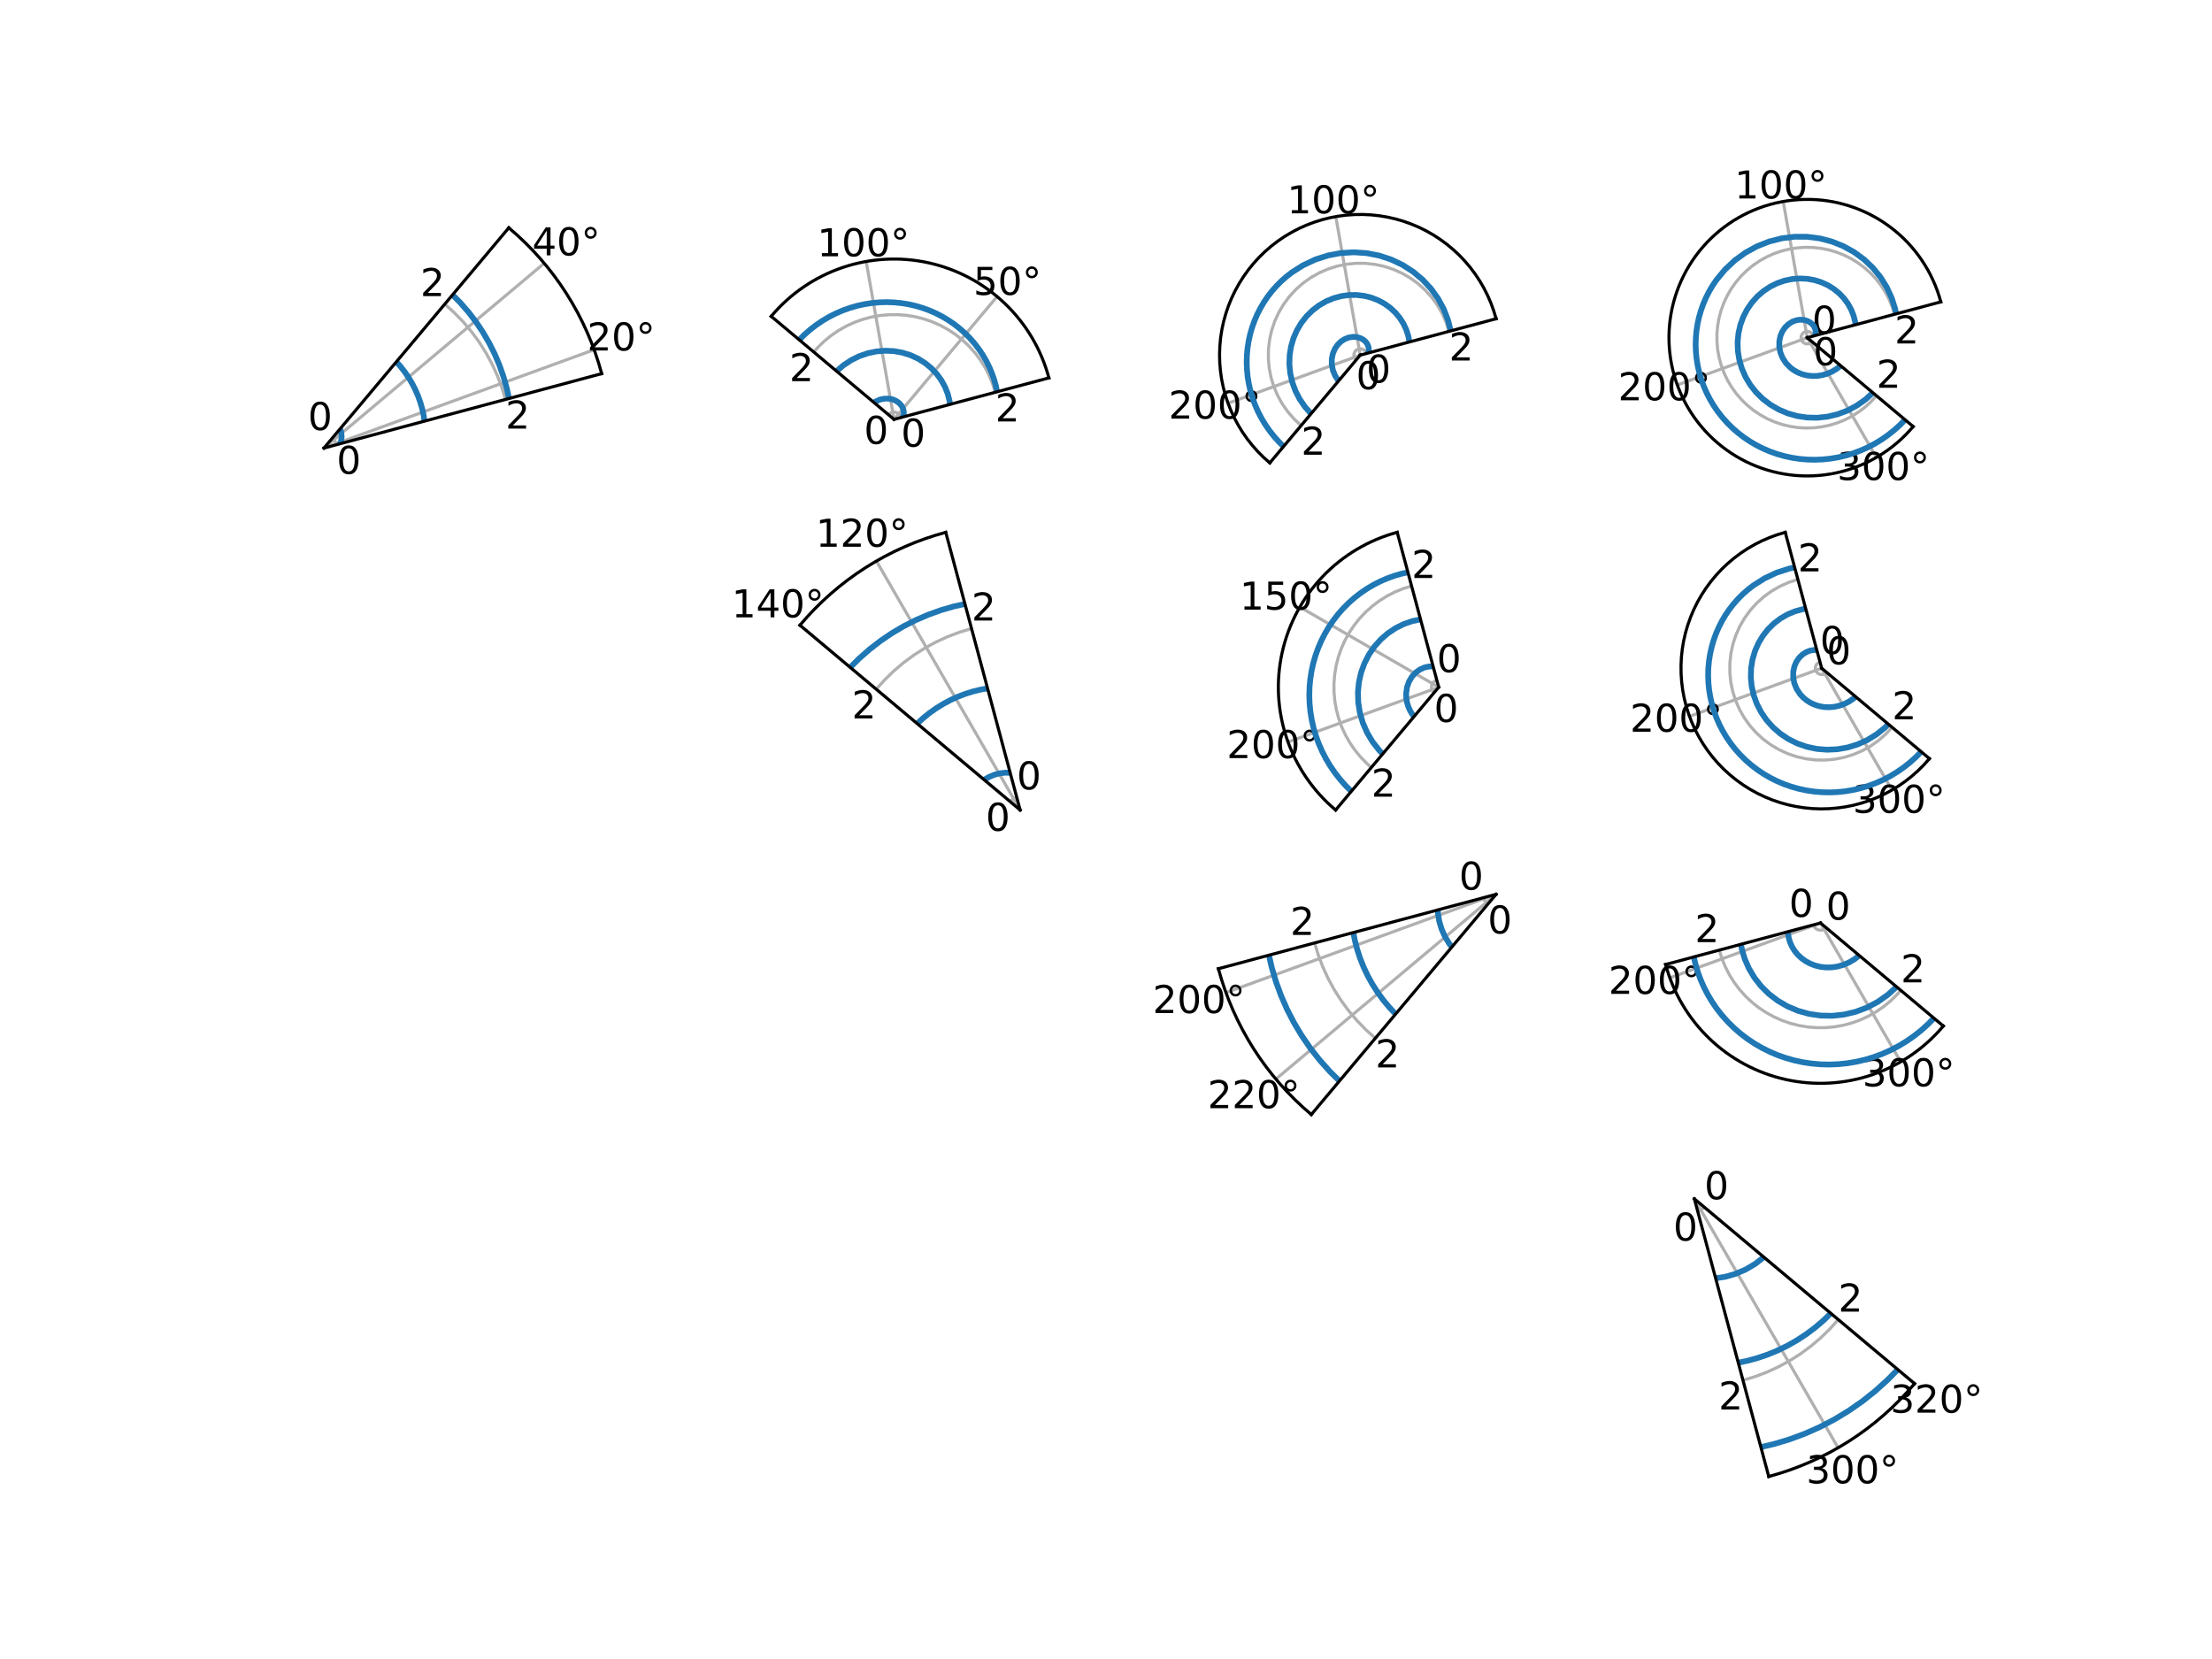<?xml version="1.0" encoding="utf-8" standalone="no"?>
<!DOCTYPE svg PUBLIC "-//W3C//DTD SVG 1.1//EN"
  "http://www.w3.org/Graphics/SVG/1.1/DTD/svg11.dtd">
<!-- Created with matplotlib (http://matplotlib.org/) -->
<svg height="432pt" version="1.1" viewBox="0 0 576 432" width="576pt" xmlns="http://www.w3.org/2000/svg" xmlns:xlink="http://www.w3.org/1999/xlink">
 <defs>
  <style type="text/css">
*{stroke-linecap:butt;stroke-linejoin:round;}
  </style>
 </defs>
 <g id="figure_1">
  <g id="patch_1">
   <path d="M 0 432 
L 576 432 
L 576 0 
L 0 0 
z
" style="fill:#ffffff;"/>
  </g>
  <g id="axes_1">
   <g id="patch_2">
    <path d="M 156.678 97.295 
C 154.702 89.918 151.608 82.887 147.505 76.447 
C 143.402 70.006 138.337 64.231 132.487 59.322 
L 84.365 116.671 
C 84.365 116.671 84.365 116.671 84.365 116.671 
C 84.365 116.671 84.365 116.671 84.365 116.671 
L 156.678 97.295 
z
" style="fill:#ffffff;"/>
   </g>
   <g id="matplotlib.axis_1">
    <g id="xtick_1">
     <g id="line2d_1">
      <path clip-path="url(#pb9606c6a9f)" d="M 84.365 116.671 
L 154.714 91.066 
" style="fill:none;stroke:#b0b0b0;stroke-linecap:square;stroke-width:0.8;"/>
     </g>
     <g id="text_1">
      <!-- 20° -->
      <defs>
       <path d="M 19.188 8.297 
L 53.609 8.297 
L 53.609 0 
L 7.328 0 
L 7.328 8.297 
Q 12.938 14.109 22.625 23.891 
Q 32.328 33.688 34.812 36.531 
Q 39.547 41.844 41.422 45.531 
Q 43.312 49.219 43.312 52.781 
Q 43.312 58.594 39.234 62.25 
Q 35.156 65.922 28.609 65.922 
Q 23.969 65.922 18.812 64.312 
Q 13.672 62.703 7.812 59.422 
L 7.812 69.391 
Q 13.766 71.781 18.938 73 
Q 24.125 74.219 28.422 74.219 
Q 39.75 74.219 46.484 68.547 
Q 53.219 62.891 53.219 53.422 
Q 53.219 48.922 51.531 44.891 
Q 49.859 40.875 45.406 35.406 
Q 44.188 33.984 37.641 27.219 
Q 31.109 20.453 19.188 8.297 
z
" id="DejaVuSans-32"/>
       <path d="M 31.781 66.406 
Q 24.172 66.406 20.328 58.906 
Q 16.5 51.422 16.5 36.375 
Q 16.5 21.391 20.328 13.891 
Q 24.172 6.391 31.781 6.391 
Q 39.453 6.391 43.281 13.891 
Q 47.125 21.391 47.125 36.375 
Q 47.125 51.422 43.281 58.906 
Q 39.453 66.406 31.781 66.406 
z
M 31.781 74.219 
Q 44.047 74.219 50.516 64.516 
Q 56.984 54.828 56.984 36.375 
Q 56.984 17.969 50.516 8.266 
Q 44.047 -1.422 31.781 -1.422 
Q 19.531 -1.422 13.062 8.266 
Q 6.594 17.969 6.594 36.375 
Q 6.594 54.828 13.062 64.516 
Q 19.531 74.219 31.781 74.219 
z
" id="DejaVuSans-30"/>
       <path d="M 25 67.922 
Q 21.094 67.922 18.406 65.203 
Q 15.719 62.5 15.719 58.594 
Q 15.719 54.734 18.406 52.078 
Q 21.094 49.422 25 49.422 
Q 28.906 49.422 31.594 52.078 
Q 34.281 54.734 34.281 58.594 
Q 34.281 62.453 31.562 65.188 
Q 28.859 67.922 25 67.922 
z
M 25 74.219 
Q 28.125 74.219 31 73.016 
Q 33.891 71.828 35.984 69.578 
Q 38.234 67.391 39.359 64.594 
Q 40.484 61.812 40.484 58.594 
Q 40.484 52.156 35.969 47.688 
Q 31.453 43.219 24.906 43.219 
Q 18.312 43.219 13.906 47.609 
Q 9.516 52 9.516 58.594 
Q 9.516 65.141 14 69.672 
Q 18.5 74.219 25 74.219 
z
" id="DejaVuSans-b0"/>
      </defs>
      <g transform="translate(152.887 91.265)scale(0.1 -0.1)">
       <use xlink:href="#DejaVuSans-32"/>
       <use x="63.623" xlink:href="#DejaVuSans-30"/>
       <use x="127.246" xlink:href="#DejaVuSans-b0"/>
      </g>
     </g>
    </g>
    <g id="xtick_2">
     <g id="line2d_2">
      <path clip-path="url(#pb9606c6a9f)" d="M 84.365 116.671 
L 141.714 68.549 
" style="fill:none;stroke:#b0b0b0;stroke-linecap:square;stroke-width:0.8;"/>
     </g>
     <g id="text_2">
      <!-- 40° -->
      <defs>
       <path d="M 37.797 64.312 
L 12.891 25.391 
L 37.797 25.391 
z
M 35.203 72.906 
L 47.609 72.906 
L 47.609 25.391 
L 58.016 25.391 
L 58.016 17.188 
L 47.609 17.188 
L 47.609 0 
L 37.797 0 
L 37.797 17.188 
L 4.891 17.188 
L 4.891 26.703 
z
" id="DejaVuSans-34"/>
      </defs>
      <g transform="translate(138.587 66.497)scale(0.1 -0.1)">
       <use xlink:href="#DejaVuSans-34"/>
       <use x="63.623" xlink:href="#DejaVuSans-30"/>
       <use x="127.246" xlink:href="#DejaVuSans-b0"/>
      </g>
     </g>
    </g>
   </g>
   <g id="matplotlib.axis_2">
    <g id="ytick_1">
     <g id="line2d_3">
      <path clip-path="url(#pb9606c6a9f)" d="M 87.652 115.79 
L 87.319 114.981 
L 86.79 114.284 
L 86.553 114.064 
L 86.553 114.064 
" style="fill:none;stroke:#b0b0b0;stroke-linecap:square;stroke-width:0.8;"/>
     </g>
     <g id="text_3">
      <!-- 0 -->
      <g transform="translate(87.652 123.389)scale(0.1 -0.1)">
       <use xlink:href="#DejaVuSans-30"/>
      </g>
     </g>
     <g id="text_4">
      <!-- 0 -->
      <g transform="translate(80.19 111.985)scale(0.1 -0.1)">
       <use xlink:href="#DejaVuSans-30"/>
      </g>
     </g>
    </g>
    <g id="ytick_2">
     <g id="line2d_4">
      <path clip-path="url(#pb9606c6a9f)" d="M 131.625 104.008 
L 130.657 100.832 
L 129.476 97.729 
L 128.088 94.713 
L 126.498 91.798 
L 124.714 88.998 
L 122.744 86.325 
L 120.598 83.792 
L 118.284 81.41 
L 115.815 79.191 
L 115.815 79.191 
" style="fill:none;stroke:#b0b0b0;stroke-linecap:square;stroke-width:0.8;"/>
     </g>
     <g id="text_5">
      <!-- 2 -->
      <g transform="translate(131.625 111.606)scale(0.1 -0.1)">
       <use xlink:href="#DejaVuSans-32"/>
      </g>
     </g>
     <g id="text_6">
      <!-- 2 -->
      <g transform="translate(109.452 77.111)scale(0.1 -0.1)">
       <use xlink:href="#DejaVuSans-32"/>
      </g>
     </g>
    </g>
   </g>
   <g id="line2d_5">
    <path clip-path="url(#pb9606c6a9f)" d="M 87.768 116.671 
L 88.379 115.905 
L 88.799 114.916 
L 88.968 113.75 
L 88.837 112.472 
L 88.372 111.156 
L 87.869 110.298 
L 87.21 109.486 
L 86.4 108.745 
L 85.448 108.101 
L 84.365 107.578 
L 83.168 107.198 
L 81.877 106.982 
L 80.515 106.946 
L 79.107 107.107 
L 77.682 107.473 
L 76.271 108.051 
L 74.903 108.843 
L 73.612 109.847 
L 72.43 111.055 
L 71.387 112.454 
L 70.514 114.029 
L 69.838 115.757 
L 69.383 117.614 
L 69.172 119.569 
L 69.223 121.591 
L 69.547 123.644 
L 70.153 125.69 
L 71.045 127.691 
L 72.219 129.605 
L 73.669 131.394 
L 75.379 133.017 
L 77.331 134.438 
L 79.5 135.62 
L 81.856 136.532 
L 84.365 137.145 
L 86.988 137.436 
L 89.683 137.384 
L 92.405 136.977 
L 95.106 136.209 
L 97.738 135.077 
L 100.251 133.587 
L 102.596 131.753 
L 104.727 129.593 
L 106.598 127.133 
L 108.167 124.405 
L 109.396 121.446 
L 110.251 118.3 
L 110.706 115.014 
L 110.737 111.64 
L 110.332 108.234 
L 109.962 106.536 
L 109.482 104.852 
L 108.889 103.189 
L 108.187 101.554 
L 107.374 99.954 
L 106.455 98.397 
L 105.43 96.89 
L 104.302 95.441 
L 103.075 94.055 
L 101.751 92.741 
L 100.336 91.504 
L 98.834 90.352 
L 97.25 89.289 
L 95.589 88.323 
L 93.857 87.457 
L 92.061 86.698 
L 90.206 86.051 
L 88.301 85.519 
L 86.351 85.106 
L 84.365 84.816 
L 82.351 84.651 
L 80.316 84.615 
L 78.268 84.709 
L 76.217 84.935 
L 74.17 85.292 
L 72.136 85.783 
L 70.123 86.406 
L 68.142 87.16 
L 66.199 88.045 
L 64.303 89.058 
L 62.464 90.197 
L 60.689 91.458 
L 58.987 92.839 
L 57.365 94.334 
L 55.832 95.94 
L 54.394 97.651 
L 53.059 99.461 
L 51.834 101.363 
L 50.726 103.352 
L 49.739 105.42 
L 48.881 107.56 
L 48.155 109.764 
L 47.567 112.022 
L 47.121 114.328 
L 46.819 116.671 
L 46.666 119.043 
L 46.664 121.434 
L 46.814 123.834 
L 47.117 126.235 
L 47.575 128.625 
L 48.186 130.995 
L 48.951 133.336 
L 49.868 135.636 
L 50.935 137.887 
L 52.149 140.078 
L 53.506 142.2 
L 55.004 144.243 
L 56.638 146.198 
L 58.401 148.056 
L 60.289 149.808 
L 62.296 151.447 
L 64.413 152.964 
L 66.635 154.351 
L 68.952 155.601 
L 71.356 156.709 
L 73.839 157.667 
L 76.392 158.471 
L 79.003 159.115 
L 81.665 159.595 
L 84.365 159.907 
L 87.094 160.049 
L 89.841 160.018 
L 92.595 159.812 
L 95.344 159.431 
L 98.078 158.874 
L 100.784 158.141 
L 103.453 157.234 
L 106.072 156.155 
L 108.63 154.906 
L 111.117 153.491 
L 113.521 151.914 
L 115.832 150.18 
L 118.04 148.294 
L 120.135 146.262 
L 122.106 144.092 
L 123.946 141.79 
L 125.644 139.364 
L 127.194 136.825 
L 128.586 134.179 
L 129.815 131.439 
L 130.873 128.612 
L 131.755 125.711 
L 132.455 122.746 
L 132.968 119.729 
L 133.292 116.671 
L 133.423 113.585 
L 133.358 110.482 
L 133.096 107.375 
L 132.637 104.277 
L 131.98 101.2 
L 131.126 98.157 
L 130.077 95.161 
L 128.836 92.223 
L 127.405 89.357 
L 125.789 86.575 
L 123.993 83.888 
L 122.022 81.309 
L 119.883 78.848 
L 117.584 76.517 
L 115.131 74.326 
L 112.533 72.286 
L 109.8 70.405 
L 106.942 68.694 
L 103.968 67.159 
L 100.891 65.809 
L 97.722 64.652 
L 94.472 63.692 
L 91.154 62.936 
L 87.78 62.389 
L 84.365 62.054 
L 80.921 61.934 
L 77.463 62.033 
L 74.003 62.351 
L 70.556 62.888 
L 67.136 63.645 
L 63.757 64.619 
L 60.432 65.81 
L 57.176 67.214 
L 54.002 68.827 
L 50.924 70.643 
L 47.955 72.659 
L 45.107 74.866 
L 42.394 77.257 
L 39.827 79.825 
L 37.417 82.561 
L 35.175 85.454 
L 33.113 88.495 
L 31.239 91.672 
L 29.562 94.973 
L 28.092 98.387 
L 26.834 101.9 
L 25.796 105.499 
L 24.985 109.17 
L 24.404 112.899 
L 24.057 116.671 
L 23.949 120.472 
L 24.081 124.287 
L 24.455 128.1 
L 25.07 131.895 
L 25.927 135.659 
L 27.023 139.375 
L 28.355 143.027 
L 29.921 146.602 
L 31.716 150.083 
L 33.734 153.457 
L 35.968 156.709 
L 38.412 159.824 
L 41.056 162.791 
L 43.892 165.594 
L 46.91 168.223 
L 50.099 170.666 
L 53.448 172.91 
L 56.943 174.946 
L 60.572 176.765 
L 64.322 178.357 
L 68.179 179.714 
L 72.126 180.83 
L 76.151 181.697 
L 80.235 182.312 
L 84.365 182.669 
L 88.524 182.766 
L 92.694 182.601 
L 96.86 182.171 
L 101.005 181.478 
L 105.111 180.522 
L 109.164 179.304 
L 113.144 177.83 
L 117.037 176.101 
L 120.827 174.125 
L 124.496 171.906 
L 128.03 169.453 
L 131.414 166.773 
L 134.633 163.876 
L 137.673 160.771 
L 140.521 157.471 
L 143.164 153.986 
L 145.591 150.33 
L 147.789 146.516 
L 149.75 142.559 
L 151.463 138.472 
L 152.92 134.273 
L 154.113 129.976 
L 155.037 125.599 
L 155.685 121.158 
L 155.685 121.158 
" style="fill:none;stroke:#1f77b4;stroke-linecap:square;stroke-width:1.5;"/>
   </g>
   <g id="patch_3">
    <path d="M 156.678 97.295 
C 154.702 89.918 151.608 82.887 147.505 76.447 
C 143.402 70.006 138.337 64.231 132.487 59.322 
" style="fill:none;stroke:#000000;stroke-linecap:square;stroke-linejoin:miter;stroke-width:0.8;"/>
   </g>
   <g id="patch_4">
    <path d="M 84.365 116.671 
L 156.678 97.295 
" style="fill:none;stroke:#000000;stroke-linecap:square;stroke-linejoin:miter;stroke-width:0.8;"/>
   </g>
   <g id="patch_5">
    <path d="M 84.365 116.671 
L 132.487 59.322 
" style="fill:none;stroke:#000000;stroke-linecap:square;stroke-linejoin:miter;stroke-width:0.8;"/>
   </g>
  </g>
  <g id="axes_2">
   <g id="patch_6">
    <path d="M 273.13 98.398 
C 271.154 91.021 267.19 84.325 261.673 79.044 
C 256.156 73.763 249.294 70.095 241.838 68.442 
C 234.382 66.789 226.613 67.213 219.38 69.668 
C 212.148 72.123 205.727 76.516 200.817 82.367 
L 232.801 109.204 
C 232.801 109.204 232.801 109.204 232.801 109.204 
C 232.801 109.204 232.801 109.204 232.801 109.204 
C 232.801 109.204 232.801 109.204 232.801 109.204 
C 232.801 109.204 232.801 109.204 232.801 109.204 
L 273.13 98.398 
z
" style="fill:#ffffff;"/>
   </g>
   <g id="matplotlib.axis_3">
    <g id="xtick_3">
     <g id="line2d_6">
      <path clip-path="url(#p1983022efc)" d="M 232.801 109.204 
L 259.639 77.22 
" style="fill:none;stroke:#b0b0b0;stroke-linecap:square;stroke-width:0.8;"/>
     </g>
     <g id="text_7">
      <!-- 50° -->
      <defs>
       <path d="M 10.797 72.906 
L 49.516 72.906 
L 49.516 64.594 
L 19.828 64.594 
L 19.828 46.734 
Q 21.969 47.469 24.109 47.828 
Q 26.266 48.188 28.422 48.188 
Q 40.625 48.188 47.75 41.5 
Q 54.891 34.812 54.891 23.391 
Q 54.891 11.625 47.562 5.094 
Q 40.234 -1.422 26.906 -1.422 
Q 22.312 -1.422 17.547 -0.641 
Q 12.797 0.141 7.719 1.703 
L 7.719 11.625 
Q 12.109 9.234 16.797 8.062 
Q 21.484 6.891 26.703 6.891 
Q 35.156 6.891 40.078 11.328 
Q 45.016 15.766 45.016 23.391 
Q 45.016 31 40.078 35.438 
Q 35.156 39.891 26.703 39.891 
Q 22.75 39.891 18.812 39.016 
Q 14.891 38.141 10.797 36.281 
z
" id="DejaVuSans-35"/>
      </defs>
      <g transform="translate(253.46 76.781)scale(0.1 -0.1)">
       <use xlink:href="#DejaVuSans-35"/>
       <use x="63.623" xlink:href="#DejaVuSans-30"/>
       <use x="127.246" xlink:href="#DejaVuSans-b0"/>
      </g>
     </g>
    </g>
    <g id="xtick_4">
     <g id="line2d_7">
      <path clip-path="url(#p1983022efc)" d="M 232.801 109.204 
L 225.551 68.087 
" style="fill:none;stroke:#b0b0b0;stroke-linecap:square;stroke-width:0.8;"/>
     </g>
     <g id="text_8">
      <!-- 100° -->
      <defs>
       <path d="M 12.406 8.297 
L 28.516 8.297 
L 28.516 63.922 
L 10.984 60.406 
L 10.984 69.391 
L 28.422 72.906 
L 38.281 72.906 
L 38.281 8.297 
L 54.391 8.297 
L 54.391 0 
L 12.406 0 
z
" id="DejaVuSans-31"/>
      </defs>
      <g transform="translate(212.782 66.734)scale(0.1 -0.1)">
       <use xlink:href="#DejaVuSans-31"/>
       <use x="63.623" xlink:href="#DejaVuSans-30"/>
       <use x="127.246" xlink:href="#DejaVuSans-30"/>
       <use x="190.869" xlink:href="#DejaVuSans-b0"/>
      </g>
     </g>
    </g>
   </g>
   <g id="matplotlib.axis_4">
    <g id="ytick_3">
     <g id="line2d_8">
      <path clip-path="url(#p1983022efc)" d="M 234.634 108.713 
L 234.366 108.131 
L 233.92 107.671 
L 233.345 107.386 
L 232.709 107.309 
L 232.083 107.447 
L 231.54 107.786 
L 231.347 107.984 
L 231.347 107.984 
" style="fill:none;stroke:#b0b0b0;stroke-linecap:square;stroke-width:0.8;"/>
     </g>
     <g id="text_9">
      <!-- 0 -->
      <g transform="translate(234.634 116.311)scale(0.1 -0.1)">
       <use xlink:href="#DejaVuSans-30"/>
      </g>
     </g>
     <g id="text_10">
      <!-- 0 -->
      <g transform="translate(224.985 115.583)scale(0.1 -0.1)">
       <use xlink:href="#DejaVuSans-30"/>
      </g>
     </g>
    </g>
    <g id="ytick_4">
     <g id="line2d_9">
      <path clip-path="url(#p1983022efc)" d="M 259.158 102.142 
L 258.465 99.934 
L 257.587 97.792 
L 256.531 95.733 
L 255.304 93.771 
L 253.915 91.919 
L 252.374 90.192 
L 250.693 88.602 
L 248.883 87.16 
L 246.957 85.876 
L 244.929 84.761 
L 242.814 83.821 
L 240.627 83.064 
L 238.384 82.495 
L 236.1 82.118 
L 233.793 81.936 
L 231.479 81.95 
L 229.174 82.16 
L 226.895 82.564 
L 224.659 83.161 
L 222.481 83.944 
L 220.378 84.91 
L 218.364 86.05 
L 216.454 87.356 
L 214.661 88.82 
L 212.999 90.431 
L 211.898 91.665 
L 211.898 91.665 
" style="fill:none;stroke:#b0b0b0;stroke-linecap:square;stroke-width:0.8;"/>
     </g>
     <g id="text_11">
      <!-- 2 -->
      <g transform="translate(259.158 109.74)scale(0.1 -0.1)">
       <use xlink:href="#DejaVuSans-32"/>
      </g>
     </g>
     <g id="text_12">
      <!-- 2 -->
      <g transform="translate(205.536 99.263)scale(0.1 -0.1)">
       <use xlink:href="#DejaVuSans-32"/>
      </g>
     </g>
    </g>
   </g>
   <g id="line2d_10">
    <path clip-path="url(#p1983022efc)" d="M 234.699 109.204 
L 235.131 108.606 
L 235.354 107.801 
L 235.339 107.104 
L 235.144 106.372 
L 234.755 105.65 
L 234.172 104.985 
L 233.405 104.425 
L 232.475 104.016 
L 231.414 103.8 
L 230.264 103.811 
L 229.074 104.074 
L 227.901 104.603 
L 226.804 105.398 
L 225.843 106.449 
L 225.076 107.731 
L 224.556 109.204 
L 224.328 110.82 
L 224.356 111.948 
L 224.537 113.093 
L 224.875 114.234 
L 225.372 115.35 
L 226.027 116.418 
L 226.836 117.415 
L 227.789 118.32 
L 228.878 119.113 
L 230.088 119.772 
L 231.402 120.281 
L 232.801 120.623 
L 234.264 120.785 
L 235.767 120.756 
L 237.285 120.529 
L 238.791 120.1 
L 240.259 119.469 
L 241.661 118.638 
L 242.969 117.615 
L 244.157 116.411 
L 245.201 115.039 
L 246.076 113.517 
L 246.761 111.867 
L 247.238 110.112 
L 247.491 108.28 
L 247.509 106.398 
L 247.283 104.499 
L 246.809 102.613 
L 246.086 100.773 
L 245.121 99.013 
L 243.92 97.364 
L 242.498 95.858 
L 240.871 94.526 
L 239.061 93.394 
L 237.093 92.488 
L 234.996 91.83 
L 232.801 91.438 
L 230.543 91.327 
L 228.257 91.505 
L 225.981 91.978 
L 223.753 92.746 
L 221.613 93.804 
L 219.597 95.143 
L 217.743 96.747 
L 216.086 98.596 
L 214.659 100.667 
L 213.49 102.93 
L 212.607 105.352 
L 212.03 107.897 
L 211.776 110.527 
L 211.859 113.199 
L 212.283 115.871 
L 213.051 118.498 
L 214.157 121.036 
L 215.591 123.442 
L 217.337 125.671 
L 219.374 127.685 
L 221.674 129.445 
L 224.205 130.916 
L 226.931 132.068 
L 229.811 132.875 
L 232.801 133.317 
L 235.855 133.379 
L 238.924 133.051 
L 241.958 132.332 
L 244.907 131.224 
L 247.721 129.739 
L 250.35 127.892 
L 252.75 125.707 
L 254.875 123.213 
L 256.687 120.444 
L 258.149 117.44 
L 259.23 114.246 
L 259.907 110.91 
L 260.161 107.483 
L 259.979 104.02 
L 259.356 100.576 
L 258.88 98.879 
L 258.295 97.208 
L 257.603 95.569 
L 256.805 93.971 
L 255.904 92.419 
L 254.902 90.921 
L 253.803 89.482 
L 252.61 88.11 
L 251.327 86.81 
L 249.959 85.588 
L 248.51 84.45 
L 246.986 83.402 
L 245.392 82.447 
L 243.734 81.591 
L 242.018 80.838 
L 240.25 80.193 
L 238.438 79.658 
L 236.587 79.236 
L 234.706 78.931 
L 232.801 78.744 
L 230.881 78.677 
L 228.952 78.732 
L 227.022 78.909 
L 225.1 79.209 
L 223.192 79.631 
L 221.308 80.175 
L 219.454 80.839 
L 217.638 81.622 
L 215.868 82.521 
L 214.151 83.534 
L 212.495 84.658 
L 210.907 85.889 
L 209.394 87.223 
L 207.962 88.655 
L 206.618 90.181 
L 205.368 91.794 
L 204.218 93.49 
L 203.172 95.262 
L 202.237 97.103 
L 201.417 99.007 
L 200.716 100.966 
L 200.137 102.973 
L 199.684 105.021 
L 199.36 107.1 
L 199.167 109.204 
L 199.107 111.324 
L 199.181 113.451 
L 199.389 115.578 
L 199.732 117.695 
L 200.21 119.794 
L 200.821 121.866 
L 201.564 123.903 
L 202.438 125.897 
L 203.439 127.838 
L 204.564 129.72 
L 205.81 131.533 
L 207.173 133.271 
L 208.648 134.925 
L 210.229 136.489 
L 211.912 137.955 
L 213.691 139.317 
L 215.558 140.569 
L 217.508 141.704 
L 219.532 142.719 
L 221.623 143.606 
L 223.774 144.363 
L 225.976 144.986 
L 228.22 145.469 
L 230.498 145.812 
L 232.801 146.012 
L 235.12 146.066 
L 237.446 145.973 
L 239.77 145.734 
L 242.081 145.347 
L 244.371 144.814 
L 246.631 144.135 
L 248.851 143.313 
L 251.023 142.349 
L 253.136 141.246 
L 255.182 140.009 
L 257.153 138.641 
L 259.04 137.146 
L 260.836 135.53 
L 262.531 133.799 
L 264.12 131.958 
L 265.594 130.015 
L 266.947 127.976 
L 268.173 125.849 
L 269.266 123.642 
L 270.222 121.363 
L 271.034 119.021 
L 271.7 116.624 
L 272.215 114.183 
L 272.577 111.707 
L 272.577 111.707 
" style="fill:none;stroke:#1f77b4;stroke-linecap:square;stroke-width:1.5;"/>
   </g>
   <g id="patch_7">
    <path d="M 273.13 98.398 
C 271.154 91.021 267.19 84.325 261.673 79.044 
C 256.156 73.763 249.294 70.095 241.838 68.442 
C 234.382 66.789 226.613 67.213 219.38 69.668 
C 212.148 72.123 205.727 76.516 200.817 82.367 
" style="fill:none;stroke:#000000;stroke-linecap:square;stroke-linejoin:miter;stroke-width:0.8;"/>
   </g>
   <g id="patch_8">
    <path d="M 232.801 109.204 
L 273.13 98.398 
" style="fill:none;stroke:#000000;stroke-linecap:square;stroke-linejoin:miter;stroke-width:0.8;"/>
   </g>
   <g id="patch_9">
    <path d="M 232.801 109.204 
L 200.817 82.367 
" style="fill:none;stroke:#000000;stroke-linecap:square;stroke-linejoin:miter;stroke-width:0.8;"/>
   </g>
  </g>
  <g id="axes_3">
   <g id="patch_10">
    <path d="M 389.583 82.994 
C 388.093 77.437 385.316 72.308 381.475 68.023 
C 377.635 63.739 372.838 60.42 367.476 58.334 
C 362.113 56.249 356.334 55.456 350.609 56.02 
C 344.883 56.584 339.369 58.489 334.517 61.581 
C 329.664 64.672 325.608 68.864 322.677 73.815 
C 319.746 78.766 318.022 84.338 317.646 90.08 
C 317.27 95.821 318.251 101.571 320.511 106.862 
C 322.77 112.153 326.245 116.839 330.653 120.537 
L 354.199 92.475 
C 354.199 92.475 354.199 92.475 354.199 92.475 
C 354.199 92.475 354.199 92.475 354.199 92.475 
C 354.199 92.475 354.199 92.475 354.199 92.475 
C 354.199 92.475 354.199 92.475 354.199 92.475 
C 354.199 92.475 354.199 92.475 354.199 92.475 
C 354.199 92.475 354.199 92.475 354.199 92.475 
C 354.199 92.475 354.199 92.475 354.199 92.475 
C 354.199 92.475 354.199 92.475 354.199 92.475 
L 389.583 82.994 
z
" style="fill:#ffffff;"/>
   </g>
   <g id="matplotlib.axis_5">
    <g id="xtick_5">
     <g id="line2d_11">
      <path clip-path="url(#pf4ac840b75)" d="M 354.199 92.475 
L 347.838 56.4 
" style="fill:none;stroke:#b0b0b0;stroke-linecap:square;stroke-width:0.8;"/>
     </g>
     <g id="text_13">
      <!-- 100° -->
      <g transform="translate(335.158 55.552)scale(0.1 -0.1)">
       <use xlink:href="#DejaVuSans-31"/>
       <use x="63.623" xlink:href="#DejaVuSans-30"/>
       <use x="127.246" xlink:href="#DejaVuSans-30"/>
       <use x="190.869" xlink:href="#DejaVuSans-b0"/>
      </g>
     </g>
    </g>
    <g id="xtick_6">
     <g id="line2d_12">
      <path clip-path="url(#pf4ac840b75)" d="M 354.199 92.475 
L 319.777 105.004 
" style="fill:none;stroke:#b0b0b0;stroke-linecap:square;stroke-width:0.8;"/>
     </g>
     <g id="text_14">
      <!-- 200° -->
      <g transform="translate(304.291 109.016)scale(0.1 -0.1)">
       <use xlink:href="#DejaVuSans-32"/>
       <use x="63.623" xlink:href="#DejaVuSans-30"/>
       <use x="127.246" xlink:href="#DejaVuSans-30"/>
       <use x="190.869" xlink:href="#DejaVuSans-b0"/>
      </g>
     </g>
    </g>
   </g>
   <g id="matplotlib.axis_6">
    <g id="ytick_5">
     <g id="line2d_13">
      <path clip-path="url(#pf4ac840b75)" d="M 355.807 92.044 
L 355.538 91.485 
L 355.081 91.063 
L 354.503 90.838 
L 353.881 90.841 
L 353.304 91.071 
L 352.852 91.497 
L 352.587 92.058 
L 352.546 92.678 
L 352.736 93.27 
L 353.129 93.751 
L 353.129 93.751 
" style="fill:none;stroke:#b0b0b0;stroke-linecap:square;stroke-width:0.8;"/>
     </g>
     <g id="text_15">
      <!-- 0 -->
      <g transform="translate(355.807 99.643)scale(0.1 -0.1)">
       <use xlink:href="#DejaVuSans-30"/>
      </g>
     </g>
     <g id="text_16">
      <!-- 0 -->
      <g transform="translate(353.129 101.349)scale(0.1 -0.1)">
       <use xlink:href="#DejaVuSans-30"/>
      </g>
     </g>
    </g>
    <g id="ytick_6">
     <g id="line2d_14">
      <path clip-path="url(#pf4ac840b75)" d="M 377.324 86.279 
L 376.554 83.907 
L 375.541 81.627 
L 374.296 79.466 
L 372.833 77.445 
L 371.168 75.588 
L 369.319 73.914 
L 367.306 72.442 
L 365.15 71.187 
L 362.876 70.163 
L 360.507 69.381 
L 358.07 68.85 
L 355.591 68.576 
L 353.097 68.56 
L 350.615 68.805 
L 348.171 69.306 
L 345.793 70.059 
L 343.507 71.056 
L 341.336 72.284 
L 339.305 73.732 
L 337.436 75.384 
L 335.748 77.221 
L 334.261 79.223 
L 332.991 81.37 
L 331.95 83.636 
L 331.151 85.999 
L 330.603 88.433 
L 330.31 90.91 
L 330.277 93.404 
L 330.503 95.888 
L 330.987 98.335 
L 331.722 100.718 
L 332.702 103.012 
L 333.915 105.191 
L 335.348 107.233 
L 336.986 109.114 
L 338.811 110.815 
L 338.811 110.815 
" style="fill:none;stroke:#b0b0b0;stroke-linecap:square;stroke-width:0.8;"/>
     </g>
     <g id="text_17">
      <!-- 2 -->
      <g transform="translate(377.324 93.878)scale(0.1 -0.1)">
       <use xlink:href="#DejaVuSans-32"/>
      </g>
     </g>
     <g id="text_18">
      <!-- 2 -->
      <g transform="translate(338.811 118.413)scale(0.1 -0.1)">
       <use xlink:href="#DejaVuSans-32"/>
      </g>
     </g>
    </g>
   </g>
   <g id="line2d_15">
    <path clip-path="url(#pf4ac840b75)" d="M 355.864 92.475 
L 356.243 91.951 
L 356.439 91.244 
L 356.387 90.421 
L 356.046 89.565 
L 355.591 88.96 
L 354.97 88.433 
L 354.199 88.026 
L 353.303 87.777 
L 352.315 87.717 
L 351.278 87.872 
L 350.238 88.258 
L 349.248 88.878 
L 348.359 89.727 
L 347.624 90.787 
L 347.091 92.028 
L 346.801 93.41 
L 346.79 94.883 
L 347.079 96.39 
L 347.681 97.867 
L 348.594 99.251 
L 349.368 100.088 
L 350.265 100.835 
L 351.275 101.474 
L 352.384 101.988 
L 353.577 102.363 
L 354.835 102.585 
L 356.139 102.644 
L 357.467 102.533 
L 358.797 102.246 
L 360.104 101.78 
L 361.366 101.139 
L 362.558 100.325 
L 363.656 99.346 
L 364.637 98.214 
L 365.481 96.942 
L 366.168 95.549 
L 366.68 94.052 
L 367.002 92.475 
L 367.122 90.843 
L 367.031 89.181 
L 366.724 87.516 
L 366.199 85.878 
L 365.458 84.295 
L 364.506 82.796 
L 363.354 81.409 
L 362.014 80.161 
L 360.504 79.077 
L 358.844 78.181 
L 357.057 77.493 
L 355.171 77.03 
L 353.213 76.808 
L 351.216 76.836 
L 349.21 77.122 
L 347.23 77.666 
L 345.31 78.468 
L 343.483 79.521 
L 341.781 80.814 
L 340.237 82.332 
L 338.881 84.054 
L 337.739 85.958 
L 336.836 88.017 
L 336.193 90.201 
L 335.828 92.475 
L 335.751 94.806 
L 335.973 97.155 
L 336.496 99.484 
L 337.319 101.755 
L 338.435 103.929 
L 339.833 105.966 
L 341.495 107.832 
L 343.4 109.492 
L 345.523 110.912 
L 347.834 112.066 
L 350.298 112.928 
L 352.878 113.478 
L 355.535 113.701 
L 358.226 113.585 
L 360.909 113.126 
L 363.539 112.323 
L 366.072 111.184 
L 368.465 109.72 
L 370.677 107.949 
L 372.666 105.893 
L 374.397 103.579 
L 375.837 101.042 
L 376.956 98.318 
L 377.73 95.448 
L 378.139 92.475 
L 378.172 89.447 
L 377.819 86.411 
L 377.08 83.416 
L 375.959 80.513 
L 374.468 77.749 
L 372.625 75.172 
L 370.453 72.828 
L 367.982 70.757 
L 365.246 69 
L 362.285 67.588 
L 359.144 66.552 
L 355.87 65.915 
L 352.514 65.692 
L 349.129 65.896 
L 345.769 66.529 
L 342.488 67.589 
L 339.342 69.065 
L 336.383 70.94 
L 334.99 72.02 
L 333.662 73.19 
L 332.406 74.446 
L 331.227 75.785 
L 330.13 77.201 
L 329.121 78.688 
L 328.204 80.243 
L 327.384 81.858 
L 326.664 83.529 
L 326.049 85.248 
L 325.541 87.009 
L 325.144 88.805 
L 324.859 90.629 
L 324.69 92.475 
L 324.637 94.335 
L 324.702 96.202 
L 324.884 98.067 
L 325.186 99.925 
L 325.605 101.766 
L 326.141 103.584 
L 326.793 105.372 
L 327.559 107.121 
L 328.437 108.824 
L 329.425 110.475 
L 330.518 112.066 
L 331.714 113.591 
L 333.008 115.042 
L 334.395 116.414 
L 335.872 117.7 
L 337.432 118.895 
L 339.071 119.994 
L 340.781 120.99 
L 342.557 121.88 
L 344.392 122.659 
L 346.279 123.323 
L 348.211 123.869 
L 350.18 124.293 
L 352.178 124.594 
L 354.199 124.769 
L 356.234 124.816 
L 358.274 124.735 
L 360.313 124.525 
L 362.341 124.186 
L 364.35 123.718 
L 366.333 123.123 
L 368.281 122.401 
L 370.186 121.555 
L 372.04 120.588 
L 373.835 119.502 
L 375.565 118.302 
L 377.221 116.991 
L 378.796 115.573 
L 380.283 114.054 
L 381.677 112.439 
L 382.97 110.734 
L 384.157 108.945 
L 385.233 107.079 
L 386.192 105.142 
L 387.031 103.143 
L 387.744 101.088 
L 388.328 98.986 
L 388.78 96.844 
L 389.097 94.671 
L 389.097 94.671 
" style="fill:none;stroke:#1f77b4;stroke-linecap:square;stroke-width:1.5;"/>
   </g>
   <g id="patch_11">
    <path d="M 389.583 82.994 
C 388.093 77.437 385.316 72.308 381.475 68.023 
C 377.635 63.739 372.838 60.42 367.476 58.334 
C 362.113 56.249 356.334 55.456 350.609 56.02 
C 344.883 56.584 339.369 58.489 334.517 61.581 
C 329.664 64.672 325.608 68.864 322.677 73.815 
C 319.746 78.766 318.022 84.338 317.646 90.08 
C 317.27 95.821 318.251 101.571 320.511 106.862 
C 322.77 112.153 326.245 116.839 330.653 120.537 
" style="fill:none;stroke:#000000;stroke-linecap:square;stroke-linejoin:miter;stroke-width:0.8;"/>
   </g>
   <g id="patch_12">
    <path d="M 354.199 92.475 
L 389.583 82.994 
" style="fill:none;stroke:#000000;stroke-linecap:square;stroke-linejoin:miter;stroke-width:0.8;"/>
   </g>
   <g id="patch_13">
    <path d="M 354.199 92.475 
L 330.653 120.537 
" style="fill:none;stroke:#000000;stroke-linecap:square;stroke-linejoin:miter;stroke-width:0.8;"/>
   </g>
  </g>
  <g id="axes_4">
   <g id="patch_14">
    <path d="M 505.384 78.607 
C 504.348 74.741 502.674 71.075 500.433 67.759 
C 498.191 64.443 495.412 61.524 492.21 59.122 
C 489.008 56.721 485.428 54.869 481.618 53.645 
C 477.807 52.42 473.819 51.84 469.817 51.927 
C 465.815 52.015 461.856 52.769 458.103 54.158 
C 454.349 55.547 450.853 57.553 447.759 60.092 
C 444.665 62.631 442.016 65.669 439.921 69.079 
C 437.826 72.49 436.314 76.226 435.448 80.133 
C 434.581 84.041 434.373 88.066 434.83 92.042 
C 435.288 96.019 436.405 99.891 438.136 103.5 
C 439.867 107.109 442.188 110.404 445.002 113.249 
C 447.817 116.095 451.087 118.452 454.676 120.222 
C 458.266 121.992 462.126 123.151 466.097 123.652 
C 470.068 124.153 474.095 123.988 478.012 123.165 
C 481.929 122.341 485.681 120.87 489.114 118.812 
C 492.548 116.755 495.614 114.139 498.186 111.073 
L 470.602 87.927 
C 470.602 87.927 470.602 87.927 470.602 87.927 
C 470.602 87.927 470.602 87.927 470.602 87.927 
C 470.602 87.927 470.602 87.927 470.602 87.927 
C 470.602 87.927 470.602 87.927 470.602 87.927 
C 470.602 87.927 470.602 87.927 470.602 87.927 
C 470.602 87.927 470.602 87.927 470.602 87.927 
C 470.602 87.927 470.602 87.927 470.602 87.927 
C 470.602 87.927 470.602 87.927 470.602 87.927 
C 470.602 87.927 470.602 87.927 470.602 87.927 
C 470.602 87.927 470.602 87.927 470.602 87.927 
C 470.602 87.927 470.602 87.927 470.602 87.927 
C 470.602 87.927 470.602 87.927 470.602 87.927 
C 470.602 87.927 470.602 87.927 470.602 87.927 
C 470.602 87.927 470.602 87.927 470.602 87.927 
C 470.602 87.927 470.602 87.927 470.602 87.927 
C 470.602 87.927 470.602 87.927 470.602 87.927 
L 505.384 78.607 
z
" style="fill:#ffffff;"/>
   </g>
   <g id="matplotlib.axis_7">
    <g id="xtick_7">
     <g id="line2d_16">
      <path clip-path="url(#pb1ae8eda1c)" d="M 470.602 87.927 
L 464.35 52.466 
" style="fill:none;stroke:#b0b0b0;stroke-linecap:square;stroke-width:0.8;"/>
     </g>
     <g id="text_19">
      <!-- 100° -->
      <g transform="translate(451.681 51.679)scale(0.1 -0.1)">
       <use xlink:href="#DejaVuSans-31"/>
       <use x="63.623" xlink:href="#DejaVuSans-30"/>
       <use x="127.246" xlink:href="#DejaVuSans-30"/>
       <use x="190.869" xlink:href="#DejaVuSans-b0"/>
      </g>
     </g>
    </g>
    <g id="xtick_8">
     <g id="line2d_17">
      <path clip-path="url(#pb1ae8eda1c)" d="M 470.602 87.927 
L 436.766 100.243 
" style="fill:none;stroke:#b0b0b0;stroke-linecap:square;stroke-width:0.8;"/>
     </g>
     <g id="text_20">
      <!-- 200° -->
      <g transform="translate(421.338 104.233)scale(0.1 -0.1)">
       <use xlink:href="#DejaVuSans-32"/>
       <use x="63.623" xlink:href="#DejaVuSans-30"/>
       <use x="127.246" xlink:href="#DejaVuSans-30"/>
       <use x="190.869" xlink:href="#DejaVuSans-b0"/>
      </g>
     </g>
    </g>
    <g id="xtick_9">
     <g id="line2d_18">
      <path clip-path="url(#pb1ae8eda1c)" d="M 470.602 87.927 
L 488.607 119.111 
" style="fill:none;stroke:#b0b0b0;stroke-linecap:square;stroke-width:0.8;"/>
     </g>
     <g id="text_21">
      <!-- 300° -->
      <defs>
       <path d="M 40.578 39.312 
Q 47.656 37.797 51.625 33 
Q 55.609 28.219 55.609 21.188 
Q 55.609 10.406 48.188 4.484 
Q 40.766 -1.422 27.094 -1.422 
Q 22.516 -1.422 17.656 -0.516 
Q 12.797 0.391 7.625 2.203 
L 7.625 11.719 
Q 11.719 9.328 16.594 8.109 
Q 21.484 6.891 26.812 6.891 
Q 36.078 6.891 40.938 10.547 
Q 45.797 14.203 45.797 21.188 
Q 45.797 27.641 41.281 31.266 
Q 36.766 34.906 28.719 34.906 
L 20.219 34.906 
L 20.219 43.016 
L 29.109 43.016 
Q 36.375 43.016 40.234 45.922 
Q 44.094 48.828 44.094 54.297 
Q 44.094 59.906 40.109 62.906 
Q 36.141 65.922 28.719 65.922 
Q 24.656 65.922 20.016 65.031 
Q 15.375 64.156 9.812 62.312 
L 9.812 71.094 
Q 15.438 72.656 20.344 73.438 
Q 25.25 74.219 29.594 74.219 
Q 40.828 74.219 47.359 69.109 
Q 53.906 64.016 53.906 55.328 
Q 53.906 49.266 50.438 45.094 
Q 46.969 40.922 40.578 39.312 
z
" id="DejaVuSans-33"/>
      </defs>
      <g transform="translate(478.363 124.989)scale(0.1 -0.1)">
       <use xlink:href="#DejaVuSans-33"/>
       <use x="63.623" xlink:href="#DejaVuSans-30"/>
       <use x="127.246" xlink:href="#DejaVuSans-30"/>
       <use x="190.869" xlink:href="#DejaVuSans-b0"/>
      </g>
     </g>
    </g>
   </g>
   <g id="matplotlib.axis_8">
    <g id="ytick_7">
     <g id="line2d_19">
      <path clip-path="url(#pb1ae8eda1c)" d="M 472.183 87.503 
L 471.909 86.941 
L 471.444 86.523 
L 470.856 86.31 
L 470.231 86.333 
L 469.66 86.589 
L 469.227 87.04 
L 468.995 87.62 
L 468.997 88.246 
L 469.234 88.824 
L 469.67 89.272 
L 470.243 89.524 
L 470.868 89.542 
L 471.454 89.325 
L 471.856 88.979 
L 471.856 88.979 
" style="fill:none;stroke:#b0b0b0;stroke-linecap:square;stroke-width:0.8;"/>
     </g>
     <g id="text_22">
      <!-- 0 -->
      <g transform="translate(472.183 95.102)scale(0.1 -0.1)">
       <use xlink:href="#DejaVuSans-30"/>
      </g>
     </g>
     <g id="text_23">
      <!-- 0 -->
      <g transform="translate(471.856 86.899)scale(0.1 -0.1)">
       <use xlink:href="#DejaVuSans-30"/>
      </g>
     </g>
    </g>
    <g id="ytick_8">
     <g id="line2d_20">
      <path clip-path="url(#pb1ae8eda1c)" d="M 493.334 81.836 
L 492.704 79.846 
L 491.902 77.92 
L 490.931 76.072 
L 489.801 74.317 
L 488.519 72.67 
L 487.097 71.142 
L 485.545 69.747 
L 483.875 68.494 
L 482.101 67.395 
L 480.237 66.457 
L 478.296 65.687 
L 476.296 65.093 
L 474.25 64.678 
L 472.176 64.447 
L 470.089 64.4 
L 468.007 64.538 
L 465.944 64.86 
L 463.919 65.363 
L 461.946 66.044 
L 460.041 66.897 
L 458.219 67.916 
L 456.495 69.092 
L 454.881 70.416 
L 453.392 71.878 
L 452.037 73.466 
L 450.829 75.168 
L 449.776 76.97 
L 448.887 78.858 
L 448.169 80.818 
L 447.627 82.834 
L 447.266 84.889 
L 447.089 86.969 
L 447.097 89.056 
L 447.289 91.134 
L 447.665 93.187 
L 448.221 95.199 
L 448.954 97.154 
L 449.856 99.035 
L 450.922 100.83 
L 452.143 102.523 
L 453.509 104.101 
L 455.009 105.552 
L 456.632 106.864 
L 458.365 108.028 
L 460.194 109.033 
L 462.105 109.872 
L 464.083 110.539 
L 466.112 111.028 
L 468.177 111.335 
L 470.26 111.457 
L 472.346 111.395 
L 474.419 111.148 
L 476.462 110.719 
L 478.458 110.11 
L 480.393 109.327 
L 482.25 108.375 
L 484.016 107.263 
L 485.677 105.998 
L 487.219 104.591 
L 488.63 103.054 
L 488.63 103.054 
" style="fill:none;stroke:#b0b0b0;stroke-linecap:square;stroke-width:0.8;"/>
     </g>
     <g id="text_24">
      <!-- 2 -->
      <g transform="translate(493.334 89.435)scale(0.1 -0.1)">
       <use xlink:href="#DejaVuSans-32"/>
      </g>
     </g>
     <g id="text_25">
      <!-- 2 -->
      <g transform="translate(488.63 100.974)scale(0.1 -0.1)">
       <use xlink:href="#DejaVuSans-32"/>
      </g>
     </g>
    </g>
   </g>
   <g id="line2d_21">
    <path clip-path="url(#pb1ae8eda1c)" d="M 472.239 87.927 
L 472.612 87.411 
L 472.804 86.717 
L 472.753 85.907 
L 472.418 85.066 
L 471.971 84.471 
L 471.361 83.953 
L 470.602 83.553 
L 469.721 83.308 
L 468.751 83.25 
L 467.731 83.402 
L 466.709 83.781 
L 465.735 84.391 
L 464.862 85.226 
L 464.139 86.268 
L 463.615 87.487 
L 463.331 88.846 
L 463.319 90.293 
L 463.604 91.775 
L 464.196 93.227 
L 465.093 94.587 
L 466.28 95.789 
L 467.219 96.472 
L 468.262 97.041 
L 469.396 97.48 
L 470.602 97.775 
L 471.864 97.914 
L 473.16 97.89 
L 474.47 97.694 
L 475.769 97.324 
L 477.034 96.78 
L 478.243 96.063 
L 479.371 95.181 
L 480.396 94.142 
L 481.296 92.959 
L 482.051 91.647 
L 482.642 90.224 
L 483.053 88.71 
L 483.272 87.13 
L 483.287 85.507 
L 483.092 83.869 
L 482.683 82.242 
L 482.06 80.656 
L 481.227 79.137 
L 480.192 77.716 
L 478.965 76.417 
L 477.562 75.268 
L 476.001 74.292 
L 474.304 73.511 
L 472.495 72.943 
L 470.602 72.605 
L 468.655 72.509 
L 466.683 72.662 
L 464.72 73.07 
L 462.799 73.733 
L 460.953 74.646 
L 459.215 75.8 
L 457.616 77.183 
L 456.187 78.779 
L 454.956 80.564 
L 453.948 82.516 
L 453.186 84.605 
L 452.689 86.8 
L 452.47 89.068 
L 452.541 91.372 
L 452.907 93.677 
L 453.569 95.942 
L 454.523 98.131 
L 455.76 100.206 
L 457.266 102.129 
L 459.022 103.865 
L 461.006 105.383 
L 463.189 106.652 
L 465.54 107.645 
L 468.024 108.342 
L 470.602 108.723 
L 473.236 108.776 
L 475.883 108.494 
L 478.5 107.873 
L 481.043 106.918 
L 483.47 105.637 
L 485.738 104.044 
L 487.807 102.16 
L 489.64 100.009 
L 491.202 97.62 
L 492.463 95.03 
L 493.396 92.275 
L 493.98 89.398 
L 494.198 86.442 
L 494.041 83.456 
L 493.504 80.486 
L 492.589 77.581 
L 491.304 74.789 
L 489.663 72.159 
L 487.686 69.735 
L 485.4 67.56 
L 482.836 65.674 
L 480.031 64.113 
L 477.027 62.907 
L 473.868 62.081 
L 470.602 61.657 
L 467.283 61.647 
L 463.961 62.058 
L 460.69 62.891 
L 457.525 64.139 
L 454.518 65.788 
L 451.72 67.819 
L 449.18 70.205 
L 446.943 72.912 
L 445.951 74.375 
L 445.05 75.903 
L 444.243 77.491 
L 443.536 79.132 
L 442.931 80.822 
L 442.432 82.553 
L 442.042 84.319 
L 441.762 86.112 
L 441.596 87.927 
L 441.544 89.755 
L 441.607 91.59 
L 441.787 93.424 
L 442.083 95.25 
L 442.495 97.06 
L 443.022 98.847 
L 443.663 100.604 
L 444.416 102.323 
L 445.279 103.998 
L 446.25 105.62 
L 447.324 107.184 
L 448.5 108.683 
L 449.772 110.11 
L 451.136 111.458 
L 452.587 112.723 
L 454.121 113.897 
L 455.732 114.977 
L 457.413 115.956 
L 459.159 116.831 
L 460.962 117.597 
L 462.817 118.249 
L 464.716 118.786 
L 466.651 119.203 
L 468.616 119.499 
L 470.602 119.671 
L 472.603 119.718 
L 474.609 119.638 
L 476.612 119.431 
L 478.606 119.098 
L 480.581 118.638 
L 482.53 118.053 
L 484.445 117.343 
L 486.317 116.512 
L 488.14 115.561 
L 489.905 114.494 
L 491.604 113.314 
L 493.232 112.025 
L 494.78 110.631 
L 496.243 109.138 
L 497.612 107.551 
L 498.884 105.875 
L 500.051 104.116 
L 501.108 102.282 
L 502.051 100.378 
L 502.875 98.413 
L 503.576 96.393 
L 504.15 94.327 
L 504.594 92.221 
L 504.906 90.085 
L 504.906 90.085 
" style="fill:none;stroke:#1f77b4;stroke-linecap:square;stroke-width:1.5;"/>
   </g>
   <g id="patch_15">
    <path d="M 505.384 78.607 
C 504.348 74.741 502.674 71.075 500.433 67.759 
C 498.191 64.443 495.412 61.524 492.21 59.122 
C 489.008 56.721 485.428 54.869 481.618 53.645 
C 477.807 52.42 473.819 51.84 469.817 51.927 
C 465.815 52.015 461.856 52.769 458.103 54.158 
C 454.349 55.547 450.853 57.553 447.759 60.092 
C 444.665 62.631 442.016 65.669 439.921 69.079 
C 437.826 72.49 436.314 76.226 435.448 80.133 
C 434.581 84.041 434.373 88.066 434.83 92.042 
C 435.288 96.019 436.405 99.891 438.136 103.5 
C 439.867 107.109 442.188 110.404 445.002 113.249 
C 447.817 116.095 451.087 118.452 454.676 120.222 
C 458.266 121.992 462.126 123.151 466.097 123.652 
C 470.068 124.153 474.095 123.988 478.012 123.165 
C 481.929 122.341 485.681 120.87 489.114 118.812 
C 492.548 116.755 495.614 114.139 498.186 111.073 
" style="fill:none;stroke:#000000;stroke-linecap:square;stroke-linejoin:miter;stroke-width:0.8;"/>
   </g>
   <g id="patch_16">
    <path d="M 470.602 87.927 
L 505.384 78.607 
" style="fill:none;stroke:#000000;stroke-linecap:square;stroke-linejoin:miter;stroke-width:0.8;"/>
   </g>
   <g id="patch_17">
    <path d="M 470.602 87.927 
L 498.186 111.073 
" style="fill:none;stroke:#000000;stroke-linecap:square;stroke-linejoin:miter;stroke-width:0.8;"/>
   </g>
  </g>
  <g id="axes_5">
   <g id="patch_18">
    <path d="M 246.272 138.616 
C 238.896 140.592 231.865 143.686 225.424 147.789 
C 218.983 151.892 213.208 156.957 208.299 162.807 
L 265.648 210.929 
C 265.648 210.929 265.648 210.929 265.648 210.929 
C 265.648 210.929 265.648 210.929 265.648 210.929 
L 246.272 138.616 
z
" style="fill:#ffffff;"/>
   </g>
   <g id="matplotlib.axis_9">
    <g id="xtick_10">
     <g id="line2d_22">
      <path clip-path="url(#pef978bc7d3)" d="M 265.648 210.929 
L 228.216 146.095 
" style="fill:none;stroke:#b0b0b0;stroke-linecap:square;stroke-width:0.8;"/>
     </g>
     <g id="text_26">
      <!-- 120° -->
      <g transform="translate(212.43 142.371)scale(0.1 -0.1)">
       <use xlink:href="#DejaVuSans-31"/>
       <use x="63.623" xlink:href="#DejaVuSans-32"/>
       <use x="127.246" xlink:href="#DejaVuSans-30"/>
       <use x="190.869" xlink:href="#DejaVuSans-b0"/>
      </g>
     </g>
    </g>
    <g id="xtick_11">
     <g id="line2d_23">
      <path clip-path="url(#pef978bc7d3)" d="M 265.648 210.929 
L 208.299 162.807 
" style="fill:none;stroke:#b0b0b0;stroke-linecap:square;stroke-width:0.8;"/>
     </g>
     <g id="text_27">
      <!-- 140° -->
      <g transform="translate(190.521 160.754)scale(0.1 -0.1)">
       <use xlink:href="#DejaVuSans-31"/>
       <use x="63.623" xlink:href="#DejaVuSans-34"/>
       <use x="127.246" xlink:href="#DejaVuSans-30"/>
       <use x="190.869" xlink:href="#DejaVuSans-b0"/>
      </g>
     </g>
    </g>
   </g>
   <g id="matplotlib.axis_10">
    <g id="ytick_9">
     <g id="line2d_24">
      <path clip-path="url(#pef978bc7d3)" d="M 264.768 207.642 
L 263.958 207.975 
L 263.261 208.504 
L 263.042 208.741 
L 263.042 208.741 
" style="fill:none;stroke:#b0b0b0;stroke-linecap:square;stroke-width:0.8;"/>
     </g>
     <g id="text_28">
      <!-- 0 -->
      <g transform="translate(264.768 205.562)scale(0.1 -0.1)">
       <use xlink:href="#DejaVuSans-30"/>
      </g>
     </g>
     <g id="text_29">
      <!-- 0 -->
      <g transform="translate(256.679 216.34)scale(0.1 -0.1)">
       <use xlink:href="#DejaVuSans-30"/>
      </g>
     </g>
    </g>
    <g id="ytick_10">
     <g id="line2d_25">
      <path clip-path="url(#pef978bc7d3)" d="M 252.985 163.669 
L 249.809 164.637 
L 246.706 165.818 
L 243.69 167.206 
L 240.775 168.796 
L 237.975 170.58 
L 235.302 172.55 
L 232.769 174.696 
L 230.388 177.01 
L 228.168 179.479 
L 228.168 179.479 
" style="fill:none;stroke:#b0b0b0;stroke-linecap:square;stroke-width:0.8;"/>
     </g>
     <g id="text_30">
      <!-- 2 -->
      <g transform="translate(252.985 161.589)scale(0.1 -0.1)">
       <use xlink:href="#DejaVuSans-32"/>
      </g>
     </g>
     <g id="text_31">
      <!-- 2 -->
      <g transform="translate(221.806 187.078)scale(0.1 -0.1)">
       <use xlink:href="#DejaVuSans-32"/>
      </g>
     </g>
    </g>
   </g>
   <g id="line2d_26">
    <path clip-path="url(#pef978bc7d3)" d="M 269.051 210.929 
L 269.662 210.163 
L 270.082 209.173 
L 270.251 208.008 
L 270.12 206.729 
L 269.656 205.413 
L 269.152 204.556 
L 268.493 203.744 
L 267.683 203.003 
L 266.731 202.359 
L 265.648 201.835 
L 264.452 201.455 
L 263.161 201.239 
L 261.798 201.204 
L 260.39 201.364 
L 258.966 201.731 
L 257.554 202.309 
L 256.187 203.101 
L 254.896 204.105 
L 253.713 205.312 
L 252.671 206.712 
L 251.797 208.286 
L 251.121 210.015 
L 250.667 211.871 
L 250.456 213.827 
L 250.506 215.849 
L 250.83 217.902 
L 251.436 219.948 
L 252.328 221.948 
L 253.503 223.863 
L 254.952 225.651 
L 256.662 227.275 
L 258.614 228.695 
L 260.783 229.878 
L 263.139 230.79 
L 265.648 231.403 
L 268.272 231.693 
L 270.967 231.642 
L 273.688 231.235 
L 276.389 230.466 
L 279.021 229.334 
L 281.534 227.845 
L 283.88 226.011 
L 286.011 223.851 
L 287.881 221.391 
L 289.45 218.662 
L 290.679 215.704 
L 291.535 212.557 
L 291.989 209.272 
L 292.021 205.898 
L 291.615 202.492 
L 291.246 200.794 
L 290.765 199.11 
L 290.173 197.446 
L 289.47 195.811 
L 288.658 194.211 
L 287.738 192.655 
L 286.713 191.148 
L 285.585 189.698 
L 284.358 188.313 
L 283.035 186.999 
L 281.62 185.762 
L 280.118 184.609 
L 278.533 183.547 
L 276.872 182.58 
L 275.141 181.715 
L 273.344 180.956 
L 271.49 180.308 
L 269.584 179.776 
L 267.634 179.363 
L 265.648 179.073 
L 263.634 178.909 
L 261.599 178.873 
L 259.551 178.967 
L 257.5 179.192 
L 255.453 179.55 
L 253.419 180.041 
L 251.407 180.663 
L 249.425 181.418 
L 247.482 182.303 
L 245.586 183.316 
L 243.747 184.455 
L 241.972 185.716 
L 240.27 187.097 
L 238.648 188.592 
L 237.115 190.198 
L 235.677 191.908 
L 234.343 193.718 
L 233.118 195.621 
L 232.009 197.61 
L 231.023 199.678 
L 230.164 201.818 
L 229.438 204.021 
L 228.85 206.28 
L 228.404 208.585 
L 228.103 210.929 
L 227.95 213.301 
L 227.947 215.691 
L 228.097 218.092 
L 228.4 220.492 
L 228.858 222.883 
L 229.469 225.253 
L 230.234 227.593 
L 231.151 229.894 
L 232.218 232.144 
L 233.432 234.335 
L 234.79 236.457 
L 236.288 238.5 
L 237.921 240.455 
L 239.685 242.314 
L 241.573 244.066 
L 243.579 245.705 
L 245.696 247.221 
L 247.918 248.608 
L 250.235 249.859 
L 252.639 250.966 
L 255.122 251.925 
L 257.675 252.728 
L 260.287 253.372 
L 262.948 253.852 
L 265.648 254.165 
L 268.378 254.307 
L 271.124 254.276 
L 273.878 254.07 
L 276.627 253.688 
L 279.361 253.131 
L 282.068 252.399 
L 284.736 251.492 
L 287.355 250.413 
L 289.913 249.164 
L 292.4 247.749 
L 294.804 246.172 
L 297.116 244.438 
L 299.323 242.552 
L 301.418 240.52 
L 303.39 238.349 
L 305.229 236.047 
L 306.928 233.622 
L 308.477 231.082 
L 309.87 228.437 
L 311.098 225.696 
L 312.156 222.87 
L 313.038 219.969 
L 313.738 217.004 
L 314.252 213.987 
L 314.575 210.929 
L 314.706 207.842 
L 314.641 204.739 
L 314.379 201.633 
L 313.92 198.535 
L 313.263 195.458 
L 312.409 192.415 
L 311.36 189.418 
L 310.119 186.481 
L 308.688 183.615 
L 307.073 180.832 
L 305.276 178.146 
L 303.306 175.566 
L 301.167 173.106 
L 298.867 170.775 
L 296.414 168.584 
L 293.816 166.544 
L 291.083 164.663 
L 288.225 162.951 
L 285.252 161.417 
L 282.174 160.067 
L 279.005 158.909 
L 275.755 157.95 
L 272.437 157.194 
L 269.064 156.646 
L 265.648 156.311 
L 262.205 156.192 
L 258.746 156.29 
L 255.286 156.608 
L 251.839 157.145 
L 248.419 157.902 
L 245.04 158.877 
L 241.715 160.068 
L 238.459 161.472 
L 235.285 163.084 
L 232.207 164.901 
L 229.238 166.916 
L 226.391 169.123 
L 223.677 171.515 
L 221.11 174.083 
L 218.7 176.819 
L 216.459 179.712 
L 214.396 182.752 
L 212.522 185.929 
L 210.846 189.231 
L 209.375 192.644 
L 208.117 196.157 
L 207.08 199.756 
L 206.268 203.427 
L 205.687 207.156 
L 205.341 210.929 
L 205.233 214.73 
L 205.365 218.544 
L 205.738 222.357 
L 206.354 226.153 
L 207.21 229.916 
L 208.306 233.632 
L 209.639 237.285 
L 211.205 240.859 
L 212.999 244.341 
L 215.017 247.715 
L 217.251 250.966 
L 219.695 254.082 
L 222.339 257.048 
L 225.176 259.852 
L 228.194 262.481 
L 231.383 264.923 
L 234.731 267.168 
L 238.226 269.204 
L 241.856 271.022 
L 245.606 272.614 
L 249.462 273.972 
L 253.41 275.087 
L 257.434 275.955 
L 261.519 276.569 
L 265.648 276.927 
L 269.807 277.024 
L 273.977 276.858 
L 278.143 276.429 
L 282.288 275.735 
L 286.395 274.779 
L 290.447 273.562 
L 294.428 272.087 
L 298.321 270.359 
L 302.11 268.382 
L 305.779 266.164 
L 309.313 263.71 
L 312.697 261.03 
L 315.916 258.133 
L 318.956 255.029 
L 321.804 251.728 
L 324.448 248.244 
L 326.874 244.588 
L 329.073 240.774 
L 331.033 236.816 
L 332.746 232.73 
L 334.203 228.531 
L 335.397 224.234 
L 336.32 219.857 
L 336.969 215.416 
L 336.969 215.416 
" style="fill:none;stroke:#1f77b4;stroke-linecap:square;stroke-width:1.5;"/>
   </g>
   <g id="patch_19">
    <path d="M 246.272 138.616 
C 238.896 140.592 231.865 143.686 225.424 147.789 
C 218.983 151.892 213.208 156.957 208.299 162.807 
" style="fill:none;stroke:#000000;stroke-linecap:square;stroke-linejoin:miter;stroke-width:0.8;"/>
   </g>
   <g id="patch_20">
    <path d="M 265.648 210.929 
L 246.272 138.616 
" style="fill:none;stroke:#000000;stroke-linecap:square;stroke-linejoin:miter;stroke-width:0.8;"/>
   </g>
   <g id="patch_21">
    <path d="M 265.648 210.929 
L 208.299 162.807 
" style="fill:none;stroke:#000000;stroke-linecap:square;stroke-linejoin:miter;stroke-width:0.8;"/>
   </g>
  </g>
  <g id="axes_6">
   <g id="patch_22">
    <path d="M 363.828 138.616 
C 356.45 140.592 349.755 144.556 344.474 150.073 
C 339.192 155.59 335.525 162.452 333.872 169.908 
C 332.218 177.365 332.643 185.133 335.098 192.366 
C 337.553 199.598 341.945 206.019 347.796 210.929 
L 374.634 178.945 
C 374.634 178.945 374.634 178.945 374.634 178.945 
C 374.634 178.945 374.634 178.945 374.634 178.945 
C 374.634 178.945 374.634 178.945 374.634 178.945 
C 374.634 178.945 374.634 178.945 374.634 178.945 
L 363.828 138.616 
z
" style="fill:#ffffff;"/>
   </g>
   <g id="matplotlib.axis_11">
    <g id="xtick_12">
     <g id="line2d_27">
      <path clip-path="url(#pff362efe62)" d="M 374.634 178.945 
L 338.476 158.069 
" style="fill:none;stroke:#b0b0b0;stroke-linecap:square;stroke-width:0.8;"/>
     </g>
     <g id="text_32">
      <!-- 150° -->
      <g transform="translate(322.816 158.741)scale(0.1 -0.1)">
       <use xlink:href="#DejaVuSans-31"/>
       <use x="63.623" xlink:href="#DejaVuSans-35"/>
       <use x="127.246" xlink:href="#DejaVuSans-30"/>
       <use x="190.869" xlink:href="#DejaVuSans-b0"/>
      </g>
     </g>
    </g>
    <g id="xtick_13">
     <g id="line2d_28">
      <path clip-path="url(#pff362efe62)" d="M 374.634 178.945 
L 335.4 193.225 
" style="fill:none;stroke:#b0b0b0;stroke-linecap:square;stroke-width:0.8;"/>
     </g>
     <g id="text_33">
      <!-- 200° -->
      <g transform="translate(319.433 197.412)scale(0.1 -0.1)">
       <use xlink:href="#DejaVuSans-32"/>
       <use x="63.623" xlink:href="#DejaVuSans-30"/>
       <use x="127.246" xlink:href="#DejaVuSans-30"/>
       <use x="190.869" xlink:href="#DejaVuSans-b0"/>
      </g>
     </g>
    </g>
   </g>
   <g id="matplotlib.axis_12">
    <g id="ytick_11">
     <g id="line2d_29">
      <path clip-path="url(#pff362efe62)" d="M 374.143 177.112 
L 373.56 177.38 
L 373.101 177.826 
L 372.816 178.401 
L 372.738 179.037 
L 372.877 179.663 
L 373.216 180.207 
L 373.414 180.399 
L 373.414 180.399 
" style="fill:none;stroke:#b0b0b0;stroke-linecap:square;stroke-width:0.8;"/>
     </g>
     <g id="text_34">
      <!-- 0 -->
      <g transform="translate(374.143 175.032)scale(0.1 -0.1)">
       <use xlink:href="#DejaVuSans-30"/>
      </g>
     </g>
     <g id="text_35">
      <!-- 0 -->
      <g transform="translate(373.414 187.997)scale(0.1 -0.1)">
       <use xlink:href="#DejaVuSans-30"/>
      </g>
     </g>
    </g>
    <g id="ytick_12">
     <g id="line2d_30">
      <path clip-path="url(#pff362efe62)" d="M 367.571 152.588 
L 365.363 153.281 
L 363.222 154.159 
L 361.163 155.215 
L 359.2 156.442 
L 357.349 157.831 
L 355.622 159.372 
L 354.032 161.053 
L 352.59 162.863 
L 351.306 164.789 
L 350.19 166.817 
L 349.251 168.932 
L 348.493 171.119 
L 347.924 173.362 
L 347.547 175.646 
L 347.365 177.953 
L 347.379 180.267 
L 347.589 182.572 
L 347.994 184.851 
L 348.59 187.087 
L 349.374 189.265 
L 350.339 191.368 
L 351.479 193.382 
L 352.786 195.292 
L 354.25 197.085 
L 355.86 198.747 
L 357.094 199.848 
L 357.094 199.848 
" style="fill:none;stroke:#b0b0b0;stroke-linecap:square;stroke-width:0.8;"/>
     </g>
     <g id="text_36">
      <!-- 2 -->
      <g transform="translate(367.571 150.508)scale(0.1 -0.1)">
       <use xlink:href="#DejaVuSans-32"/>
      </g>
     </g>
     <g id="text_37">
      <!-- 2 -->
      <g transform="translate(357.094 207.446)scale(0.1 -0.1)">
       <use xlink:href="#DejaVuSans-32"/>
      </g>
     </g>
    </g>
   </g>
   <g id="line2d_31">
    <path clip-path="url(#pff362efe62)" d="M 376.532 178.945 
L 376.964 178.347 
L 377.187 177.541 
L 377.172 176.845 
L 376.976 176.113 
L 376.588 175.391 
L 376.005 174.725 
L 375.238 174.165 
L 374.307 173.757 
L 373.246 173.541 
L 372.096 173.552 
L 370.907 173.815 
L 369.734 174.344 
L 368.637 175.139 
L 367.676 176.19 
L 366.909 177.471 
L 366.389 178.945 
L 366.161 180.561 
L 366.189 181.689 
L 366.369 182.834 
L 366.708 183.975 
L 367.205 185.091 
L 367.86 186.158 
L 368.668 187.156 
L 369.622 188.061 
L 370.711 188.853 
L 371.92 189.513 
L 373.234 190.022 
L 374.634 190.364 
L 376.097 190.525 
L 377.6 190.497 
L 379.118 190.27 
L 380.624 189.841 
L 382.092 189.21 
L 383.493 188.379 
L 384.801 187.356 
L 385.99 186.152 
L 387.033 184.78 
L 387.908 183.258 
L 388.593 181.608 
L 389.07 179.853 
L 389.324 178.021 
L 389.342 176.139 
L 389.115 174.24 
L 388.641 172.353 
L 387.919 170.514 
L 386.953 168.753 
L 385.752 167.105 
L 384.33 165.599 
L 382.703 164.267 
L 380.893 163.135 
L 378.926 162.229 
L 376.829 161.571 
L 374.634 161.179 
L 372.375 161.067 
L 370.089 161.245 
L 367.813 161.718 
L 365.586 162.487 
L 363.445 163.545 
L 361.429 164.884 
L 359.576 166.488 
L 357.919 168.337 
L 356.491 170.408 
L 355.323 172.67 
L 354.439 175.093 
L 353.862 177.638 
L 353.609 180.268 
L 353.691 182.94 
L 354.115 185.612 
L 354.883 188.239 
L 355.989 190.777 
L 357.424 193.182 
L 359.17 195.412 
L 361.207 197.426 
L 363.506 199.185 
L 366.038 200.656 
L 368.763 201.809 
L 371.643 202.616 
L 374.634 203.058 
L 377.688 203.12 
L 380.757 202.792 
L 383.791 202.073 
L 386.739 200.965 
L 389.553 199.48 
L 392.183 197.633 
L 394.582 195.448 
L 396.708 192.954 
L 398.519 190.185 
L 399.981 187.181 
L 401.063 183.987 
L 401.74 180.65 
L 401.993 177.224 
L 401.811 173.761 
L 401.188 170.317 
L 400.712 168.62 
L 400.127 166.948 
L 399.435 165.31 
L 398.637 163.712 
L 397.736 162.16 
L 396.734 160.662 
L 395.635 159.223 
L 394.442 157.851 
L 393.16 156.551 
L 391.792 155.329 
L 390.343 154.191 
L 388.819 153.142 
L 387.225 152.188 
L 385.566 151.332 
L 383.85 150.579 
L 382.083 149.933 
L 380.27 149.398 
L 378.42 148.977 
L 376.538 148.671 
L 374.634 148.485 
L 372.713 148.418 
L 370.784 148.473 
L 368.855 148.65 
L 366.932 148.95 
L 365.025 149.372 
L 363.14 149.916 
L 361.286 150.58 
L 359.47 151.362 
L 357.7 152.262 
L 355.983 153.275 
L 354.328 154.399 
L 352.739 155.63 
L 351.226 156.964 
L 349.794 158.396 
L 348.45 159.922 
L 347.2 161.535 
L 346.05 163.231 
L 345.005 165.003 
L 344.07 166.844 
L 343.25 168.748 
L 342.548 170.707 
L 341.97 172.714 
L 341.517 174.761 
L 341.193 176.841 
L 341 178.945 
L 340.94 181.065 
L 341.013 183.192 
L 341.222 185.319 
L 341.565 187.436 
L 342.042 189.534 
L 342.654 191.607 
L 343.397 193.644 
L 344.27 195.637 
L 345.271 197.579 
L 346.396 199.461 
L 347.642 201.274 
L 349.005 203.012 
L 350.48 204.666 
L 352.062 206.23 
L 353.745 207.696 
L 355.523 209.058 
L 357.391 210.31 
L 359.34 211.445 
L 361.364 212.459 
L 363.456 213.347 
L 365.606 214.104 
L 367.808 214.726 
L 370.052 215.21 
L 372.331 215.553 
L 374.634 215.752 
L 376.953 215.806 
L 379.279 215.714 
L 381.602 215.474 
L 383.914 215.088 
L 386.204 214.554 
L 388.464 213.876 
L 390.684 213.053 
L 392.855 212.089 
L 394.968 210.987 
L 397.015 209.75 
L 398.986 208.381 
L 400.873 206.887 
L 402.668 205.271 
L 404.364 203.54 
L 405.952 201.699 
L 407.426 199.756 
L 408.779 197.717 
L 410.006 195.59 
L 411.099 193.382 
L 412.054 191.104 
L 412.867 188.761 
L 413.532 186.365 
L 414.048 183.924 
L 414.409 181.447 
L 414.409 181.447 
" style="fill:none;stroke:#1f77b4;stroke-linecap:square;stroke-width:1.5;"/>
   </g>
   <g id="patch_23">
    <path d="M 363.828 138.616 
C 356.45 140.592 349.755 144.556 344.474 150.073 
C 339.192 155.59 335.525 162.452 333.872 169.908 
C 332.218 177.365 332.643 185.133 335.098 192.366 
C 337.553 199.598 341.945 206.019 347.796 210.929 
" style="fill:none;stroke:#000000;stroke-linecap:square;stroke-linejoin:miter;stroke-width:0.8;"/>
   </g>
   <g id="patch_24">
    <path d="M 374.634 178.945 
L 363.828 138.616 
" style="fill:none;stroke:#000000;stroke-linecap:square;stroke-linejoin:miter;stroke-width:0.8;"/>
   </g>
   <g id="patch_25">
    <path d="M 374.634 178.945 
L 347.796 210.929 
" style="fill:none;stroke:#000000;stroke-linecap:square;stroke-linejoin:miter;stroke-width:0.8;"/>
   </g>
  </g>
  <g id="axes_7">
   <g id="patch_26">
    <path d="M 464.876 138.616 
C 459.319 140.105 454.189 142.883 449.905 146.723 
C 445.621 150.564 442.301 155.36 440.216 160.722 
C 438.131 166.085 437.338 171.864 437.902 177.59 
C 438.466 183.316 440.371 188.829 443.462 193.681 
C 446.554 198.534 450.745 202.59 455.696 205.521 
C 460.647 208.452 466.22 210.176 471.961 210.552 
C 477.703 210.929 483.453 209.947 488.744 207.687 
C 494.035 205.428 498.72 201.953 502.419 197.546 
L 474.357 173.999 
C 474.357 173.999 474.357 173.999 474.357 173.999 
C 474.357 173.999 474.357 173.999 474.357 173.999 
C 474.357 173.999 474.357 173.999 474.357 173.999 
C 474.357 173.999 474.357 173.999 474.357 173.999 
C 474.357 173.999 474.357 173.999 474.357 173.999 
C 474.357 173.999 474.357 173.999 474.357 173.999 
C 474.357 173.999 474.357 173.999 474.357 173.999 
C 474.357 173.999 474.357 173.999 474.357 173.999 
L 464.876 138.616 
z
" style="fill:#ffffff;"/>
   </g>
   <g id="matplotlib.axis_13">
    <g id="xtick_14">
     <g id="line2d_32">
      <path clip-path="url(#pa67e4d946a)" d="M 474.357 173.999 
L 439.935 186.528 
" style="fill:none;stroke:#b0b0b0;stroke-linecap:square;stroke-width:0.8;"/>
     </g>
     <g id="text_38">
      <!-- 200° -->
      <g transform="translate(424.449 190.54)scale(0.1 -0.1)">
       <use xlink:href="#DejaVuSans-32"/>
       <use x="63.623" xlink:href="#DejaVuSans-30"/>
       <use x="127.246" xlink:href="#DejaVuSans-30"/>
       <use x="190.869" xlink:href="#DejaVuSans-b0"/>
      </g>
     </g>
    </g>
    <g id="xtick_15">
     <g id="line2d_33">
      <path clip-path="url(#pa67e4d946a)" d="M 474.357 173.999 
L 492.673 205.723 
" style="fill:none;stroke:#b0b0b0;stroke-linecap:square;stroke-width:0.8;"/>
     </g>
     <g id="text_39">
      <!-- 300° -->
      <g transform="translate(482.461 211.655)scale(0.1 -0.1)">
       <use xlink:href="#DejaVuSans-33"/>
       <use x="63.623" xlink:href="#DejaVuSans-30"/>
       <use x="127.246" xlink:href="#DejaVuSans-30"/>
       <use x="190.869" xlink:href="#DejaVuSans-b0"/>
      </g>
     </g>
    </g>
   </g>
   <g id="matplotlib.axis_14">
    <g id="ytick_13">
     <g id="line2d_34">
      <path clip-path="url(#pa67e4d946a)" d="M 473.926 172.391 
L 473.367 172.661 
L 472.945 173.117 
L 472.72 173.696 
L 472.723 174.317 
L 472.953 174.894 
L 473.378 175.346 
L 473.94 175.611 
L 474.56 175.652 
L 475.152 175.462 
L 475.633 175.069 
L 475.633 175.069 
" style="fill:none;stroke:#b0b0b0;stroke-linecap:square;stroke-width:0.8;"/>
     </g>
     <g id="text_40">
      <!-- 0 -->
      <g transform="translate(473.926 170.311)scale(0.1 -0.1)">
       <use xlink:href="#DejaVuSans-30"/>
      </g>
     </g>
     <g id="text_41">
      <!-- 0 -->
      <g transform="translate(475.633 172.99)scale(0.1 -0.1)">
       <use xlink:href="#DejaVuSans-30"/>
      </g>
     </g>
    </g>
    <g id="ytick_14">
     <g id="line2d_35">
      <path clip-path="url(#pa67e4d946a)" d="M 468.161 150.875 
L 465.789 151.645 
L 463.509 152.658 
L 461.348 153.902 
L 459.327 155.365 
L 457.47 157.03 
L 455.796 158.879 
L 454.323 160.892 
L 453.068 163.048 
L 452.045 165.322 
L 451.263 167.691 
L 450.732 170.128 
L 450.457 172.607 
L 450.442 175.101 
L 450.687 177.584 
L 451.188 180.027 
L 451.941 182.405 
L 452.937 184.692 
L 454.166 186.862 
L 455.614 188.893 
L 457.265 190.763 
L 459.102 192.45 
L 461.105 193.937 
L 463.251 195.208 
L 465.518 196.248 
L 467.881 197.047 
L 470.314 197.596 
L 472.791 197.888 
L 475.285 197.921 
L 477.769 197.695 
L 480.216 197.211 
L 482.6 196.476 
L 484.894 195.496 
L 487.073 194.283 
L 489.115 192.85 
L 490.996 191.212 
L 492.697 189.388 
L 492.697 189.388 
" style="fill:none;stroke:#b0b0b0;stroke-linecap:square;stroke-width:0.8;"/>
     </g>
     <g id="text_42">
      <!-- 2 -->
      <g transform="translate(468.161 148.795)scale(0.1 -0.1)">
       <use xlink:href="#DejaVuSans-32"/>
      </g>
     </g>
     <g id="text_43">
      <!-- 2 -->
      <g transform="translate(492.697 187.308)scale(0.1 -0.1)">
       <use xlink:href="#DejaVuSans-32"/>
      </g>
     </g>
    </g>
   </g>
   <g id="line2d_36">
    <path clip-path="url(#pa67e4d946a)" d="M 476.022 173.999 
L 476.401 173.474 
L 476.597 172.768 
L 476.545 171.944 
L 476.204 171.089 
L 475.749 170.483 
L 475.128 169.957 
L 474.357 169.55 
L 473.461 169.3 
L 472.473 169.241 
L 471.436 169.396 
L 470.396 169.781 
L 469.406 170.402 
L 468.517 171.251 
L 467.782 172.311 
L 467.249 173.552 
L 466.959 174.934 
L 466.948 176.407 
L 467.237 177.913 
L 467.839 179.391 
L 468.752 180.774 
L 469.526 181.612 
L 470.423 182.359 
L 471.433 182.997 
L 472.542 183.512 
L 473.735 183.887 
L 474.993 184.109 
L 476.297 184.168 
L 477.625 184.057 
L 478.955 183.769 
L 480.262 183.304 
L 481.524 182.662 
L 482.716 181.848 
L 483.814 180.87 
L 484.795 179.738 
L 485.639 178.466 
L 486.326 177.072 
L 486.838 175.576 
L 487.16 173.999 
L 487.28 172.367 
L 487.189 170.704 
L 486.882 169.04 
L 486.357 167.402 
L 485.616 165.819 
L 484.664 164.32 
L 483.512 162.933 
L 482.172 161.685 
L 480.662 160.601 
L 479.002 159.705 
L 477.215 159.016 
L 475.329 158.554 
L 473.371 158.332 
L 471.374 158.36 
L 469.368 158.645 
L 467.389 159.19 
L 465.468 159.992 
L 463.641 161.045 
L 461.939 162.338 
L 460.395 163.855 
L 459.039 165.578 
L 457.897 167.482 
L 456.994 169.541 
L 456.351 171.724 
L 455.986 173.999 
L 455.909 176.33 
L 456.131 178.679 
L 456.654 181.008 
L 457.477 183.279 
L 458.593 185.452 
L 459.991 187.49 
L 461.653 189.356 
L 463.558 191.015 
L 465.681 192.436 
L 467.992 193.59 
L 470.456 194.452 
L 473.036 195.002 
L 475.693 195.224 
L 478.384 195.109 
L 481.067 194.649 
L 483.697 193.847 
L 486.23 192.708 
L 488.623 191.244 
L 490.835 189.473 
L 492.824 187.416 
L 494.555 185.103 
L 495.995 182.566 
L 497.114 179.842 
L 497.888 176.972 
L 498.297 173.999 
L 498.33 170.971 
L 497.977 167.935 
L 497.238 164.94 
L 496.117 162.037 
L 494.626 159.273 
L 492.783 156.696 
L 490.611 154.351 
L 488.14 152.281 
L 485.404 150.523 
L 482.443 149.112 
L 479.302 148.076 
L 476.028 147.438 
L 472.672 147.216 
L 469.287 147.42 
L 465.927 148.053 
L 462.646 149.112 
L 459.5 150.588 
L 456.541 152.463 
L 455.148 153.543 
L 453.82 154.714 
L 452.564 155.97 
L 451.385 157.309 
L 450.288 158.724 
L 449.279 160.212 
L 448.362 161.767 
L 447.542 163.382 
L 446.822 165.052 
L 446.207 166.771 
L 445.699 168.532 
L 445.302 170.329 
L 445.017 172.153 
L 444.848 173.999 
L 444.795 175.859 
L 444.86 177.726 
L 445.042 179.591 
L 445.344 181.449 
L 445.763 183.29 
L 446.299 185.108 
L 446.951 186.895 
L 447.717 188.645 
L 448.595 190.348 
L 449.583 191.999 
L 450.676 193.59 
L 451.872 195.114 
L 453.166 196.566 
L 454.553 197.938 
L 456.03 199.224 
L 457.59 200.419 
L 459.229 201.517 
L 460.939 202.514 
L 462.715 203.404 
L 464.55 204.183 
L 466.437 204.847 
L 468.369 205.392 
L 470.338 205.817 
L 472.336 206.118 
L 474.357 206.293 
L 476.392 206.34 
L 478.433 206.259 
L 480.471 206.049 
L 482.499 205.71 
L 484.508 205.242 
L 486.491 204.646 
L 488.439 203.925 
L 490.344 203.079 
L 492.198 202.112 
L 493.993 201.026 
L 495.723 199.826 
L 497.379 198.514 
L 498.954 197.097 
L 500.441 195.578 
L 501.835 193.963 
L 503.128 192.258 
L 504.315 190.469 
L 505.391 188.603 
L 506.35 186.666 
L 507.189 184.667 
L 507.902 182.612 
L 508.486 180.509 
L 508.938 178.368 
L 509.255 176.195 
L 509.255 176.195 
" style="fill:none;stroke:#1f77b4;stroke-linecap:square;stroke-width:1.5;"/>
   </g>
   <g id="patch_27">
    <path d="M 464.876 138.616 
C 459.319 140.105 454.189 142.883 449.905 146.723 
C 445.621 150.564 442.301 155.36 440.216 160.722 
C 438.131 166.085 437.338 171.864 437.902 177.59 
C 438.466 183.316 440.371 188.829 443.462 193.681 
C 446.554 198.534 450.745 202.59 455.696 205.521 
C 460.647 208.452 466.22 210.176 471.961 210.552 
C 477.703 210.929 483.453 209.947 488.744 207.687 
C 494.035 205.428 498.72 201.953 502.419 197.546 
" style="fill:none;stroke:#000000;stroke-linecap:square;stroke-linejoin:miter;stroke-width:0.8;"/>
   </g>
   <g id="patch_28">
    <path d="M 474.357 173.999 
L 464.876 138.616 
" style="fill:none;stroke:#000000;stroke-linecap:square;stroke-linejoin:miter;stroke-width:0.8;"/>
   </g>
   <g id="patch_29">
    <path d="M 474.357 173.999 
L 502.419 197.546 
" style="fill:none;stroke:#000000;stroke-linecap:square;stroke-linejoin:miter;stroke-width:0.8;"/>
   </g>
  </g>
  <g id="axes_8">
   <g id="patch_30">
    <path d="M 317.27 252.249 
C 319.246 259.626 322.34 266.657 326.443 273.098 
C 330.546 279.538 335.611 285.314 341.461 290.222 
L 389.583 232.873 
C 389.583 232.873 389.583 232.873 389.583 232.873 
C 389.583 232.873 389.583 232.873 389.583 232.873 
L 317.27 252.249 
z
" style="fill:#ffffff;"/>
   </g>
   <g id="matplotlib.axis_15">
    <g id="xtick_16">
     <g id="line2d_37">
      <path clip-path="url(#pc571861df5)" d="M 389.583 232.873 
L 319.233 258.478 
" style="fill:none;stroke:#b0b0b0;stroke-linecap:square;stroke-width:0.8;"/>
     </g>
     <g id="text_44">
      <!-- 200° -->
      <g transform="translate(300.155 263.798)scale(0.1 -0.1)">
       <use xlink:href="#DejaVuSans-32"/>
       <use x="63.623" xlink:href="#DejaVuSans-30"/>
       <use x="127.246" xlink:href="#DejaVuSans-30"/>
       <use x="190.869" xlink:href="#DejaVuSans-b0"/>
      </g>
     </g>
    </g>
    <g id="xtick_17">
     <g id="line2d_38">
      <path clip-path="url(#pc571861df5)" d="M 389.583 232.873 
L 332.233 280.995 
" style="fill:none;stroke:#b0b0b0;stroke-linecap:square;stroke-width:0.8;"/>
     </g>
     <g id="text_45">
      <!-- 220° -->
      <g transform="translate(314.455 288.566)scale(0.1 -0.1)">
       <use xlink:href="#DejaVuSans-32"/>
       <use x="63.623" xlink:href="#DejaVuSans-32"/>
       <use x="127.246" xlink:href="#DejaVuSans-30"/>
       <use x="190.869" xlink:href="#DejaVuSans-b0"/>
      </g>
     </g>
    </g>
   </g>
   <g id="matplotlib.axis_16">
    <g id="ytick_15">
     <g id="line2d_39">
      <path clip-path="url(#pc571861df5)" d="M 386.296 233.754 
L 386.629 234.563 
L 387.158 235.261 
L 387.395 235.48 
L 387.395 235.48 
" style="fill:none;stroke:#b0b0b0;stroke-linecap:square;stroke-width:0.8;"/>
     </g>
     <g id="text_46">
      <!-- 0 -->
      <g transform="translate(379.933 231.674)scale(0.1 -0.1)">
       <use xlink:href="#DejaVuSans-30"/>
      </g>
     </g>
     <g id="text_47">
      <!-- 0 -->
      <g transform="translate(387.395 243.078)scale(0.1 -0.1)">
       <use xlink:href="#DejaVuSans-30"/>
      </g>
     </g>
    </g>
    <g id="ytick_16">
     <g id="line2d_40">
      <path clip-path="url(#pc571861df5)" d="M 342.323 245.536 
L 343.291 248.713 
L 344.471 251.816 
L 345.86 254.832 
L 347.45 257.746 
L 349.234 260.547 
L 351.204 263.219 
L 353.35 265.752 
L 355.664 268.134 
L 358.133 270.353 
L 358.133 270.353 
" style="fill:none;stroke:#b0b0b0;stroke-linecap:square;stroke-width:0.8;"/>
     </g>
     <g id="text_48">
      <!-- 2 -->
      <g transform="translate(335.96 243.457)scale(0.1 -0.1)">
       <use xlink:href="#DejaVuSans-32"/>
      </g>
     </g>
     <g id="text_49">
      <!-- 2 -->
      <g transform="translate(358.133 277.952)scale(0.1 -0.1)">
       <use xlink:href="#DejaVuSans-32"/>
      </g>
     </g>
    </g>
   </g>
   <g id="line2d_41">
    <path clip-path="url(#pc571861df5)" d="M 392.986 232.873 
L 393.596 232.108 
L 394.016 231.118 
L 394.185 229.952 
L 394.054 228.674 
L 393.59 227.358 
L 393.086 226.5 
L 392.427 225.688 
L 391.618 224.947 
L 390.665 224.303 
L 389.583 223.78 
L 388.386 223.4 
L 387.095 223.184 
L 385.732 223.149 
L 384.325 223.309 
L 382.9 223.675 
L 381.488 224.253 
L 380.121 225.046 
L 378.83 226.049 
L 377.647 227.257 
L 376.605 228.656 
L 375.731 230.231 
L 375.055 231.959 
L 374.601 233.816 
L 374.39 235.771 
L 374.44 237.793 
L 374.764 239.846 
L 375.371 241.893 
L 376.262 243.893 
L 377.437 245.807 
L 378.886 247.596 
L 380.596 249.219 
L 382.548 250.64 
L 384.717 251.823 
L 387.074 252.735 
L 389.583 253.348 
L 392.206 253.638 
L 394.901 253.586 
L 397.622 253.18 
L 400.323 252.411 
L 402.955 251.279 
L 405.468 249.79 
L 407.814 247.955 
L 409.945 245.795 
L 411.816 243.335 
L 413.384 240.607 
L 414.613 237.648 
L 415.469 234.502 
L 415.923 231.216 
L 415.955 227.843 
L 415.549 224.436 
L 415.18 222.739 
L 414.699 221.054 
L 414.107 219.391 
L 413.404 217.756 
L 412.592 216.156 
L 411.672 214.599 
L 410.647 213.092 
L 409.519 211.643 
L 408.292 210.258 
L 406.969 208.943 
L 405.554 207.707 
L 404.052 206.554 
L 402.468 205.491 
L 400.807 204.525 
L 399.075 203.659 
L 397.278 202.901 
L 395.424 202.253 
L 393.518 201.721 
L 391.569 201.308 
L 389.583 201.018 
L 387.568 200.854 
L 385.533 200.817 
L 383.486 200.911 
L 381.434 201.137 
L 379.387 201.495 
L 377.353 201.985 
L 375.341 202.608 
L 373.359 203.363 
L 371.416 204.247 
L 369.521 205.26 
L 367.681 206.399 
L 365.906 207.661 
L 364.204 209.041 
L 362.582 210.537 
L 361.049 212.142 
L 359.611 213.853 
L 358.277 215.663 
L 357.052 217.565 
L 355.943 219.554 
L 354.957 221.623 
L 354.098 223.762 
L 353.373 225.966 
L 352.785 228.225 
L 352.338 230.53 
L 352.037 232.873 
L 351.884 235.245 
L 351.881 237.636 
L 352.031 240.037 
L 352.335 242.437 
L 352.792 244.827 
L 353.404 247.198 
L 354.168 249.538 
L 355.085 251.838 
L 356.152 254.089 
L 357.366 256.28 
L 358.724 258.402 
L 360.222 260.445 
L 361.855 262.4 
L 363.619 264.258 
L 365.507 266.011 
L 367.513 267.649 
L 369.631 269.166 
L 371.852 270.553 
L 374.169 271.804 
L 376.574 272.911 
L 379.057 273.869 
L 381.609 274.673 
L 384.221 275.317 
L 386.882 275.797 
L 389.583 276.11 
L 392.312 276.251 
L 395.059 276.22 
L 397.812 276.014 
L 400.561 275.633 
L 403.295 275.076 
L 406.002 274.343 
L 408.67 273.436 
L 411.289 272.357 
L 413.847 271.109 
L 416.334 269.694 
L 418.738 268.117 
L 421.05 266.382 
L 423.258 264.496 
L 425.352 262.464 
L 427.324 260.294 
L 429.163 257.992 
L 430.862 255.567 
L 432.411 253.027 
L 433.804 250.382 
L 435.032 247.641 
L 436.09 244.814 
L 436.972 241.913 
L 437.672 238.948 
L 438.186 235.931 
L 438.509 232.873 
L 438.64 229.787 
L 438.575 226.684 
L 438.314 223.577 
L 437.854 220.479 
L 437.197 217.402 
L 436.343 214.359 
L 435.295 211.363 
L 434.053 208.425 
L 432.623 205.559 
L 431.007 202.777 
L 429.211 200.09 
L 427.24 197.511 
L 425.101 195.05 
L 422.801 192.719 
L 420.348 190.528 
L 417.75 188.488 
L 415.017 186.608 
L 412.159 184.896 
L 409.186 183.361 
L 406.109 182.012 
L 402.939 180.854 
L 399.689 179.894 
L 396.371 179.138 
L 392.998 178.591 
L 389.583 178.256 
L 386.139 178.137 
L 382.68 178.235 
L 379.22 178.553 
L 375.773 179.09 
L 372.353 179.847 
L 368.974 180.822 
L 365.649 182.012 
L 362.393 183.416 
L 359.22 185.029 
L 356.141 186.846 
L 353.172 188.861 
L 350.325 191.068 
L 347.611 193.46 
L 345.044 196.028 
L 342.634 198.763 
L 340.393 201.656 
L 338.33 204.697 
L 336.456 207.874 
L 334.78 211.175 
L 333.309 214.589 
L 332.051 218.102 
L 331.014 221.701 
L 330.202 225.372 
L 329.621 229.101 
L 329.275 232.873 
L 329.167 236.674 
L 329.299 240.489 
L 329.672 244.302 
L 330.288 248.098 
L 331.144 251.861 
L 332.24 255.577 
L 333.573 259.229 
L 335.139 262.804 
L 336.933 266.285 
L 338.951 269.659 
L 341.185 272.911 
L 343.629 276.027 
L 346.274 278.993 
L 349.11 281.797 
L 352.128 284.425 
L 355.317 286.868 
L 358.665 289.112 
L 362.16 291.149 
L 365.79 292.967 
L 369.54 294.559 
L 373.396 295.916 
L 377.344 297.032 
L 381.368 297.899 
L 385.453 298.514 
L 389.583 298.871 
L 393.741 298.968 
L 397.911 298.803 
L 402.077 298.373 
L 406.222 297.68 
L 410.329 296.724 
L 414.381 295.507 
L 418.362 294.032 
L 422.255 292.304 
L 426.044 290.327 
L 429.713 288.108 
L 433.247 285.655 
L 436.631 282.975 
L 439.85 280.078 
L 442.89 276.973 
L 445.738 273.673 
L 448.382 270.188 
L 450.808 266.532 
L 453.007 262.718 
L 454.967 258.761 
L 456.68 254.675 
L 458.137 250.475 
L 459.331 246.178 
L 460.254 241.801 
L 460.903 237.36 
L 460.903 237.36 
" style="fill:none;stroke:#1f77b4;stroke-linecap:square;stroke-width:1.5;"/>
   </g>
   <g id="patch_31">
    <path d="M 317.27 252.249 
C 319.246 259.626 322.34 266.657 326.443 273.098 
C 330.546 279.538 335.611 285.314 341.461 290.222 
" style="fill:none;stroke:#000000;stroke-linecap:square;stroke-linejoin:miter;stroke-width:0.8;"/>
   </g>
   <g id="patch_32">
    <path d="M 389.583 232.873 
L 317.27 252.249 
" style="fill:none;stroke:#000000;stroke-linecap:square;stroke-linejoin:miter;stroke-width:0.8;"/>
   </g>
   <g id="patch_33">
    <path d="M 389.583 232.873 
L 341.461 290.222 
" style="fill:none;stroke:#000000;stroke-linecap:square;stroke-linejoin:miter;stroke-width:0.8;"/>
   </g>
  </g>
  <g id="axes_9">
   <g id="patch_34">
    <path d="M 433.722 251.146 
C 435.698 258.524 439.662 265.219 445.179 270.5 
C 450.696 275.782 457.558 279.449 465.014 281.102 
C 472.471 282.755 480.24 282.331 487.472 279.876 
C 494.704 277.421 501.126 273.028 506.035 267.178 
L 474.051 240.34 
C 474.051 240.34 474.051 240.34 474.051 240.34 
C 474.051 240.34 474.051 240.34 474.051 240.34 
C 474.051 240.34 474.051 240.34 474.051 240.34 
C 474.051 240.34 474.051 240.34 474.051 240.34 
L 433.722 251.146 
z
" style="fill:#ffffff;"/>
   </g>
   <g id="matplotlib.axis_17">
    <g id="xtick_18">
     <g id="line2d_42">
      <path clip-path="url(#p125e16f868)" d="M 474.051 240.34 
L 434.817 254.62 
" style="fill:none;stroke:#b0b0b0;stroke-linecap:square;stroke-width:0.8;"/>
     </g>
     <g id="text_50">
      <!-- 200° -->
      <g transform="translate(418.85 258.808)scale(0.1 -0.1)">
       <use xlink:href="#DejaVuSans-32"/>
       <use x="63.623" xlink:href="#DejaVuSans-30"/>
       <use x="127.246" xlink:href="#DejaVuSans-30"/>
       <use x="190.869" xlink:href="#DejaVuSans-b0"/>
      </g>
     </g>
    </g>
    <g id="xtick_19">
     <g id="line2d_43">
      <path clip-path="url(#p125e16f868)" d="M 474.051 240.34 
L 494.927 276.498 
" style="fill:none;stroke:#b0b0b0;stroke-linecap:square;stroke-width:0.8;"/>
     </g>
     <g id="text_51">
      <!-- 300° -->
      <g transform="translate(484.971 282.874)scale(0.1 -0.1)">
       <use xlink:href="#DejaVuSans-33"/>
       <use x="63.623" xlink:href="#DejaVuSans-30"/>
       <use x="127.246" xlink:href="#DejaVuSans-30"/>
       <use x="190.869" xlink:href="#DejaVuSans-b0"/>
      </g>
     </g>
    </g>
   </g>
   <g id="matplotlib.axis_18">
    <g id="ytick_17">
     <g id="line2d_44">
      <path clip-path="url(#p125e16f868)" d="M 472.218 240.831 
L 472.486 241.414 
L 472.932 241.873 
L 473.507 242.158 
L 474.143 242.236 
L 474.769 242.097 
L 475.313 241.758 
L 475.505 241.56 
L 475.505 241.56 
" style="fill:none;stroke:#b0b0b0;stroke-linecap:square;stroke-width:0.8;"/>
     </g>
     <g id="text_52">
      <!-- 0 -->
      <g transform="translate(465.855 238.752)scale(0.1 -0.1)">
       <use xlink:href="#DejaVuSans-30"/>
      </g>
     </g>
     <g id="text_53">
      <!-- 0 -->
      <g transform="translate(475.505 239.48)scale(0.1 -0.1)">
       <use xlink:href="#DejaVuSans-30"/>
      </g>
     </g>
    </g>
    <g id="ytick_18">
     <g id="line2d_45">
      <path clip-path="url(#p125e16f868)" d="M 447.694 247.402 
L 448.387 249.611 
L 449.265 251.752 
L 450.321 253.811 
L 451.548 255.774 
L 452.937 257.625 
L 454.478 259.352 
L 456.159 260.942 
L 457.97 262.384 
L 459.895 263.668 
L 461.923 264.784 
L 464.038 265.723 
L 466.225 266.48 
L 468.468 267.05 
L 470.752 267.427 
L 473.059 267.609 
L 475.373 267.595 
L 477.678 267.385 
L 479.957 266.98 
L 482.193 266.384 
L 484.371 265.6 
L 486.474 264.635 
L 488.488 263.495 
L 490.398 262.188 
L 492.191 260.724 
L 493.853 259.113 
L 494.954 257.88 
L 494.954 257.88 
" style="fill:none;stroke:#b0b0b0;stroke-linecap:square;stroke-width:0.8;"/>
     </g>
     <g id="text_54">
      <!-- 2 -->
      <g transform="translate(441.332 245.323)scale(0.1 -0.1)">
       <use xlink:href="#DejaVuSans-32"/>
      </g>
     </g>
     <g id="text_55">
      <!-- 2 -->
      <g transform="translate(494.954 255.8)scale(0.1 -0.1)">
       <use xlink:href="#DejaVuSans-32"/>
      </g>
     </g>
    </g>
   </g>
   <g id="line2d_46">
    <path clip-path="url(#p125e16f868)" d="M 475.949 240.34 
L 476.381 239.742 
L 476.604 238.937 
L 476.589 238.24 
L 476.394 237.509 
L 476.005 236.786 
L 475.422 236.121 
L 474.655 235.561 
L 473.725 235.152 
L 472.663 234.936 
L 471.513 234.947 
L 470.324 235.21 
L 469.151 235.739 
L 468.054 236.534 
L 467.093 237.585 
L 466.326 238.867 
L 465.806 240.34 
L 465.578 241.957 
L 465.606 243.084 
L 465.787 244.229 
L 466.125 245.37 
L 466.622 246.486 
L 467.277 247.554 
L 468.085 248.551 
L 469.039 249.456 
L 470.128 250.249 
L 471.338 250.908 
L 472.652 251.417 
L 474.051 251.759 
L 475.514 251.921 
L 477.017 251.892 
L 478.535 251.665 
L 480.041 251.236 
L 481.509 250.605 
L 482.91 249.774 
L 484.219 248.752 
L 485.407 247.547 
L 486.45 246.175 
L 487.325 244.653 
L 488.011 243.003 
L 488.488 241.248 
L 488.741 239.416 
L 488.759 237.535 
L 488.533 235.635 
L 488.058 233.749 
L 487.336 231.909 
L 486.37 230.149 
L 485.17 228.5 
L 483.747 226.994 
L 482.12 225.662 
L 480.311 224.53 
L 478.343 223.624 
L 476.246 222.966 
L 474.051 222.574 
L 471.793 222.463 
L 469.507 222.641 
L 467.231 223.114 
L 465.003 223.882 
L 462.862 224.94 
L 460.847 226.279 
L 458.993 227.883 
L 457.336 229.732 
L 455.908 231.803 
L 454.74 234.066 
L 453.857 236.488 
L 453.28 239.033 
L 453.026 241.663 
L 453.108 244.335 
L 453.533 247.007 
L 454.3 249.634 
L 455.407 252.172 
L 456.841 254.578 
L 458.587 256.807 
L 460.624 258.821 
L 462.924 260.581 
L 465.455 262.052 
L 468.181 263.204 
L 471.061 264.011 
L 474.051 264.453 
L 477.105 264.515 
L 480.174 264.187 
L 483.208 263.468 
L 486.157 262.361 
L 488.97 260.875 
L 491.6 259.028 
L 494 256.843 
L 496.125 254.349 
L 497.937 251.58 
L 499.398 248.576 
L 500.48 245.382 
L 501.157 242.046 
L 501.41 238.619 
L 501.228 235.156 
L 500.606 231.712 
L 500.13 230.015 
L 499.545 228.344 
L 498.852 226.706 
L 498.054 225.107 
L 497.153 223.555 
L 496.152 222.057 
L 495.053 220.618 
L 493.86 219.246 
L 492.577 217.946 
L 491.209 216.724 
L 489.76 215.586 
L 488.236 214.538 
L 486.642 213.583 
L 484.984 212.727 
L 483.268 211.974 
L 481.5 211.329 
L 479.687 210.794 
L 477.837 210.372 
L 475.956 210.067 
L 474.051 209.88 
L 472.13 209.813 
L 470.201 209.868 
L 468.272 210.045 
L 466.35 210.345 
L 464.442 210.767 
L 462.557 211.311 
L 460.703 211.975 
L 458.887 212.758 
L 457.117 213.657 
L 455.401 214.67 
L 453.745 215.794 
L 452.157 217.025 
L 450.643 218.359 
L 449.212 219.791 
L 447.868 221.317 
L 446.618 222.93 
L 445.467 224.626 
L 444.422 226.398 
L 443.487 228.239 
L 442.667 230.143 
L 441.966 232.102 
L 441.387 234.109 
L 440.934 236.157 
L 440.61 238.236 
L 440.417 240.34 
L 440.357 242.46 
L 440.43 244.587 
L 440.639 246.714 
L 440.982 248.831 
L 441.46 250.93 
L 442.071 253.002 
L 442.814 255.039 
L 443.687 257.033 
L 444.688 258.974 
L 445.814 260.856 
L 447.06 262.669 
L 448.423 264.407 
L 449.897 266.061 
L 451.479 267.625 
L 453.162 269.091 
L 454.941 270.453 
L 456.808 271.705 
L 458.757 272.841 
L 460.782 273.855 
L 462.873 274.742 
L 465.024 275.499 
L 467.225 276.122 
L 469.47 276.606 
L 471.748 276.948 
L 474.051 277.148 
L 476.37 277.202 
L 478.696 277.109 
L 481.019 276.87 
L 483.331 276.483 
L 485.621 275.95 
L 487.881 275.271 
L 490.101 274.449 
L 492.272 273.485 
L 494.386 272.382 
L 496.432 271.145 
L 498.403 269.777 
L 500.29 268.282 
L 502.085 266.666 
L 503.781 264.935 
L 505.369 263.094 
L 506.843 261.151 
L 508.197 259.112 
L 509.423 256.985 
L 510.516 254.778 
L 511.472 252.499 
L 512.284 250.157 
L 512.95 247.761 
L 513.465 245.319 
L 513.826 242.843 
L 513.826 242.843 
" style="fill:none;stroke:#1f77b4;stroke-linecap:square;stroke-width:1.5;"/>
   </g>
   <g id="patch_35">
    <path d="M 433.722 251.146 
C 435.698 258.524 439.662 265.219 445.179 270.5 
C 450.696 275.782 457.558 279.449 465.014 281.102 
C 472.471 282.755 480.24 282.331 487.472 279.876 
C 494.704 277.421 501.126 273.028 506.035 267.178 
" style="fill:none;stroke:#000000;stroke-linecap:square;stroke-linejoin:miter;stroke-width:0.8;"/>
   </g>
   <g id="patch_36">
    <path d="M 474.051 240.34 
L 433.722 251.146 
" style="fill:none;stroke:#000000;stroke-linecap:square;stroke-linejoin:miter;stroke-width:0.8;"/>
   </g>
   <g id="patch_37">
    <path d="M 474.051 240.34 
L 506.035 267.178 
" style="fill:none;stroke:#000000;stroke-linecap:square;stroke-linejoin:miter;stroke-width:0.8;"/>
   </g>
  </g>
  <g id="axes_10">
   <g id="patch_38">
    <path d="M 460.58 384.48 
C 467.956 382.503 474.987 379.41 481.428 375.307 
C 487.869 371.203 493.644 366.139 498.553 360.289 
L 441.204 312.167 
C 441.204 312.167 441.204 312.167 441.204 312.167 
C 441.204 312.167 441.204 312.167 441.204 312.167 
L 460.58 384.48 
z
" style="fill:#ffffff;"/>
   </g>
   <g id="matplotlib.axis_19">
    <g id="xtick_20">
     <g id="line2d_47">
      <path clip-path="url(#pa7448777a8)" d="M 441.204 312.167 
L 478.636 377.001 
" style="fill:none;stroke:#b0b0b0;stroke-linecap:square;stroke-width:0.8;"/>
     </g>
     <g id="text_56">
      <!-- 300° -->
      <g transform="translate(470.335 386.244)scale(0.1 -0.1)">
       <use xlink:href="#DejaVuSans-33"/>
       <use x="63.623" xlink:href="#DejaVuSans-30"/>
       <use x="127.246" xlink:href="#DejaVuSans-30"/>
       <use x="190.869" xlink:href="#DejaVuSans-b0"/>
      </g>
     </g>
    </g>
    <g id="xtick_21">
     <g id="line2d_48">
      <path clip-path="url(#pa7448777a8)" d="M 441.204 312.167 
L 498.553 360.289 
" style="fill:none;stroke:#b0b0b0;stroke-linecap:square;stroke-width:0.8;"/>
     </g>
     <g id="text_57">
      <!-- 320° -->
      <g transform="translate(492.244 367.86)scale(0.1 -0.1)">
       <use xlink:href="#DejaVuSans-33"/>
       <use x="63.623" xlink:href="#DejaVuSans-32"/>
       <use x="127.246" xlink:href="#DejaVuSans-30"/>
       <use x="190.869" xlink:href="#DejaVuSans-b0"/>
      </g>
     </g>
    </g>
   </g>
   <g id="matplotlib.axis_20">
    <g id="ytick_19">
     <g id="line2d_49">
      <path clip-path="url(#pa7448777a8)" d="M 442.084 315.454 
L 442.894 315.121 
L 443.591 314.592 
L 443.81 314.354 
L 443.81 314.354 
" style="fill:none;stroke:#b0b0b0;stroke-linecap:square;stroke-width:0.8;"/>
     </g>
     <g id="text_58">
      <!-- 0 -->
      <g transform="translate(435.722 323.052)scale(0.1 -0.1)">
       <use xlink:href="#DejaVuSans-30"/>
      </g>
     </g>
     <g id="text_59">
      <!-- 0 -->
      <g transform="translate(443.81 312.275)scale(0.1 -0.1)">
       <use xlink:href="#DejaVuSans-30"/>
      </g>
     </g>
    </g>
    <g id="ytick_20">
     <g id="line2d_50">
      <path clip-path="url(#pa7448777a8)" d="M 453.867 359.427 
L 457.043 358.459 
L 460.146 357.278 
L 463.162 355.89 
L 466.077 354.3 
L 468.877 352.516 
L 471.55 350.546 
L 474.083 348.399 
L 476.465 346.086 
L 478.684 343.616 
L 478.684 343.616 
" style="fill:none;stroke:#b0b0b0;stroke-linecap:square;stroke-width:0.8;"/>
     </g>
     <g id="text_60">
      <!-- 2 -->
      <g transform="translate(447.504 367.025)scale(0.1 -0.1)">
       <use xlink:href="#DejaVuSans-32"/>
      </g>
     </g>
     <g id="text_61">
      <!-- 2 -->
      <g transform="translate(478.684 341.537)scale(0.1 -0.1)">
       <use xlink:href="#DejaVuSans-32"/>
      </g>
     </g>
    </g>
   </g>
   <g id="line2d_51">
    <path clip-path="url(#pa7448777a8)" d="M 444.607 312.167 
L 445.217 311.401 
L 445.637 310.412 
L 445.807 309.246 
L 445.675 307.968 
L 445.211 306.652 
L 444.707 305.794 
L 444.048 304.982 
L 443.239 304.241 
L 442.286 303.597 
L 441.204 303.074 
L 440.007 302.694 
L 438.716 302.477 
L 437.353 302.442 
L 435.946 302.603 
L 434.521 302.969 
L 433.109 303.547 
L 431.742 304.339 
L 430.451 305.343 
L 429.269 306.551 
L 428.226 307.95 
L 427.352 309.525 
L 426.676 311.253 
L 426.222 313.11 
L 426.011 315.065 
L 426.061 317.087 
L 426.385 319.14 
L 426.992 321.186 
L 427.883 323.187 
L 429.058 325.101 
L 430.507 326.89 
L 432.217 328.513 
L 434.169 329.934 
L 436.338 331.116 
L 438.695 332.028 
L 441.204 332.641 
L 443.827 332.932 
L 446.522 332.88 
L 449.244 332.473 
L 451.945 331.704 
L 454.576 330.573 
L 457.089 329.083 
L 459.435 327.249 
L 461.566 325.089 
L 463.437 322.629 
L 465.006 319.901 
L 466.234 316.942 
L 467.09 313.796 
L 467.544 310.51 
L 467.576 307.136 
L 467.17 303.73 
L 466.801 302.032 
L 466.32 300.348 
L 465.728 298.685 
L 465.025 297.049 
L 464.213 295.45 
L 463.293 293.893 
L 462.268 292.386 
L 461.14 290.937 
L 459.913 289.551 
L 458.59 288.237 
L 457.175 287 
L 455.673 285.848 
L 454.089 284.785 
L 452.428 283.818 
L 450.696 282.953 
L 448.899 282.194 
L 447.045 281.547 
L 445.139 281.014 
L 443.19 280.602 
L 441.204 280.312 
L 439.189 280.147 
L 437.154 280.111 
L 435.107 280.205 
L 433.055 280.431 
L 431.008 280.788 
L 428.974 281.279 
L 426.962 281.902 
L 424.98 282.656 
L 423.037 283.541 
L 421.142 284.554 
L 419.302 285.693 
L 417.527 286.954 
L 415.825 288.335 
L 414.203 289.83 
L 412.67 291.436 
L 411.232 293.147 
L 409.898 294.956 
L 408.673 296.859 
L 407.564 298.848 
L 406.578 300.916 
L 405.719 303.056 
L 404.994 305.26 
L 404.406 307.518 
L 403.959 309.824 
L 403.658 312.167 
L 403.505 314.539 
L 403.502 316.93 
L 403.652 319.33 
L 403.956 321.731 
L 404.413 324.121 
L 405.025 326.491 
L 405.79 328.832 
L 406.706 331.132 
L 407.773 333.383 
L 408.987 335.574 
L 410.345 337.696 
L 411.843 339.739 
L 413.476 341.694 
L 415.24 343.552 
L 417.128 345.304 
L 419.134 346.943 
L 421.252 348.459 
L 423.473 349.847 
L 425.79 351.097 
L 428.195 352.205 
L 430.678 353.163 
L 433.23 353.967 
L 435.842 354.611 
L 438.503 355.091 
L 441.204 355.403 
L 443.933 355.545 
L 446.68 355.514 
L 449.433 355.308 
L 452.183 354.927 
L 454.916 354.369 
L 457.623 353.637 
L 460.291 352.73 
L 462.91 351.651 
L 465.469 350.402 
L 467.955 348.987 
L 470.36 347.41 
L 472.671 345.676 
L 474.879 343.79 
L 476.973 341.758 
L 478.945 339.587 
L 480.784 337.286 
L 482.483 334.86 
L 484.032 332.321 
L 485.425 329.675 
L 486.653 326.934 
L 487.711 324.108 
L 488.593 321.207 
L 489.293 318.242 
L 489.807 315.225 
L 490.13 312.167 
L 490.261 309.081 
L 490.196 305.978 
L 489.935 302.871 
L 489.475 299.773 
L 488.818 296.696 
L 487.964 293.653 
L 486.916 290.657 
L 485.674 287.719 
L 484.244 284.853 
L 482.628 282.071 
L 480.832 279.384 
L 478.861 276.804 
L 476.722 274.344 
L 474.422 272.013 
L 471.969 269.822 
L 469.371 267.782 
L 466.639 265.901 
L 463.78 264.189 
L 460.807 262.655 
L 457.73 261.305 
L 454.56 260.147 
L 451.31 259.188 
L 447.992 258.432 
L 444.619 257.885 
L 441.204 257.55 
L 437.76 257.43 
L 434.301 257.529 
L 430.841 257.846 
L 427.395 258.384 
L 423.974 259.14 
L 420.595 260.115 
L 417.27 261.306 
L 414.014 262.71 
L 410.841 264.322 
L 407.763 266.139 
L 404.793 268.154 
L 401.946 270.362 
L 399.232 272.753 
L 396.665 275.321 
L 394.255 278.057 
L 392.014 280.95 
L 389.951 283.991 
L 388.077 287.168 
L 386.401 290.469 
L 384.93 293.883 
L 383.673 297.395 
L 382.635 300.994 
L 381.823 304.665 
L 381.242 308.394 
L 380.896 312.167 
L 380.788 315.968 
L 380.92 319.783 
L 381.293 323.595 
L 381.909 327.391 
L 382.765 331.155 
L 383.861 334.87 
L 385.194 338.523 
L 386.76 342.098 
L 388.555 345.579 
L 390.572 348.953 
L 392.807 352.205 
L 395.25 355.32 
L 397.895 358.286 
L 400.731 361.09 
L 403.749 363.719 
L 406.938 366.161 
L 410.286 368.406 
L 413.781 370.442 
L 417.411 372.261 
L 421.161 373.853 
L 425.017 375.21 
L 428.965 376.325 
L 432.989 377.193 
L 437.074 377.808 
L 441.204 378.165 
L 445.362 378.262 
L 449.533 378.096 
L 453.698 377.667 
L 457.843 376.974 
L 461.95 376.017 
L 466.002 374.8 
L 469.983 373.326 
L 473.876 371.597 
L 477.665 369.621 
L 481.334 367.402 
L 484.869 364.949 
L 488.252 362.269 
L 491.471 359.371 
L 494.512 356.267 
L 497.36 352.967 
L 500.003 349.482 
L 502.429 345.826 
L 504.628 342.012 
L 506.588 338.055 
L 508.301 333.968 
L 509.758 329.769 
L 510.952 325.472 
L 511.875 321.095 
L 512.524 316.654 
L 512.524 316.654 
" style="fill:none;stroke:#1f77b4;stroke-linecap:square;stroke-width:1.5;"/>
   </g>
   <g id="patch_39">
    <path d="M 460.58 384.48 
C 467.956 382.503 474.987 379.41 481.428 375.307 
C 487.869 371.203 493.644 366.139 498.553 360.289 
" style="fill:none;stroke:#000000;stroke-linecap:square;stroke-linejoin:miter;stroke-width:0.8;"/>
   </g>
   <g id="patch_40">
    <path d="M 441.204 312.167 
L 460.58 384.48 
" style="fill:none;stroke:#000000;stroke-linecap:square;stroke-linejoin:miter;stroke-width:0.8;"/>
   </g>
   <g id="patch_41">
    <path d="M 441.204 312.167 
L 498.553 360.289 
" style="fill:none;stroke:#000000;stroke-linecap:square;stroke-linejoin:miter;stroke-width:0.8;"/>
   </g>
  </g>
 </g>
 <defs>
  <clipPath id="pb9606c6a9f">
   <path d="M 156.678 97.295 
C 154.702 89.918 151.608 82.887 147.505 76.447 
C 143.402 70.006 138.337 64.231 132.487 59.322 
L 84.365 116.671 
C 84.365 116.671 84.365 116.671 84.365 116.671 
C 84.365 116.671 84.365 116.671 84.365 116.671 
L 156.678 97.295 
z
"/>
  </clipPath>
  <clipPath id="p1983022efc">
   <path d="M 273.13 98.398 
C 271.154 91.021 267.19 84.325 261.673 79.044 
C 256.156 73.763 249.294 70.095 241.838 68.442 
C 234.382 66.789 226.613 67.213 219.38 69.668 
C 212.148 72.123 205.727 76.516 200.817 82.367 
L 232.801 109.204 
C 232.801 109.204 232.801 109.204 232.801 109.204 
C 232.801 109.204 232.801 109.204 232.801 109.204 
C 232.801 109.204 232.801 109.204 232.801 109.204 
C 232.801 109.204 232.801 109.204 232.801 109.204 
L 273.13 98.398 
z
"/>
  </clipPath>
  <clipPath id="pf4ac840b75">
   <path d="M 389.583 82.994 
C 388.093 77.437 385.316 72.308 381.475 68.023 
C 377.635 63.739 372.838 60.42 367.476 58.334 
C 362.113 56.249 356.334 55.456 350.609 56.02 
C 344.883 56.584 339.369 58.489 334.517 61.581 
C 329.664 64.672 325.608 68.864 322.677 73.815 
C 319.746 78.766 318.022 84.338 317.646 90.08 
C 317.27 95.821 318.251 101.571 320.511 106.862 
C 322.77 112.153 326.245 116.839 330.653 120.537 
L 354.199 92.475 
C 354.199 92.475 354.199 92.475 354.199 92.475 
C 354.199 92.475 354.199 92.475 354.199 92.475 
C 354.199 92.475 354.199 92.475 354.199 92.475 
C 354.199 92.475 354.199 92.475 354.199 92.475 
C 354.199 92.475 354.199 92.475 354.199 92.475 
C 354.199 92.475 354.199 92.475 354.199 92.475 
C 354.199 92.475 354.199 92.475 354.199 92.475 
C 354.199 92.475 354.199 92.475 354.199 92.475 
L 389.583 82.994 
z
"/>
  </clipPath>
  <clipPath id="pb1ae8eda1c">
   <path d="M 505.384 78.607 
C 504.348 74.741 502.674 71.075 500.433 67.759 
C 498.191 64.443 495.412 61.524 492.21 59.122 
C 489.008 56.721 485.428 54.869 481.618 53.645 
C 477.807 52.42 473.819 51.84 469.817 51.927 
C 465.815 52.015 461.856 52.769 458.103 54.158 
C 454.349 55.547 450.853 57.553 447.759 60.092 
C 444.665 62.631 442.016 65.669 439.921 69.079 
C 437.826 72.49 436.314 76.226 435.448 80.133 
C 434.581 84.041 434.373 88.066 434.83 92.042 
C 435.288 96.019 436.405 99.891 438.136 103.5 
C 439.867 107.109 442.188 110.404 445.002 113.249 
C 447.817 116.095 451.087 118.452 454.676 120.222 
C 458.266 121.992 462.126 123.151 466.097 123.652 
C 470.068 124.153 474.095 123.988 478.012 123.165 
C 481.929 122.341 485.681 120.87 489.114 118.812 
C 492.548 116.755 495.614 114.139 498.186 111.073 
L 470.602 87.927 
C 470.602 87.927 470.602 87.927 470.602 87.927 
C 470.602 87.927 470.602 87.927 470.602 87.927 
C 470.602 87.927 470.602 87.927 470.602 87.927 
C 470.602 87.927 470.602 87.927 470.602 87.927 
C 470.602 87.927 470.602 87.927 470.602 87.927 
C 470.602 87.927 470.602 87.927 470.602 87.927 
C 470.602 87.927 470.602 87.927 470.602 87.927 
C 470.602 87.927 470.602 87.927 470.602 87.927 
C 470.602 87.927 470.602 87.927 470.602 87.927 
C 470.602 87.927 470.602 87.927 470.602 87.927 
C 470.602 87.927 470.602 87.927 470.602 87.927 
C 470.602 87.927 470.602 87.927 470.602 87.927 
C 470.602 87.927 470.602 87.927 470.602 87.927 
C 470.602 87.927 470.602 87.927 470.602 87.927 
C 470.602 87.927 470.602 87.927 470.602 87.927 
C 470.602 87.927 470.602 87.927 470.602 87.927 
L 505.384 78.607 
z
"/>
  </clipPath>
  <clipPath id="pef978bc7d3">
   <path d="M 246.272 138.616 
C 238.896 140.592 231.865 143.686 225.424 147.789 
C 218.983 151.892 213.208 156.957 208.299 162.807 
L 265.648 210.929 
C 265.648 210.929 265.648 210.929 265.648 210.929 
C 265.648 210.929 265.648 210.929 265.648 210.929 
L 246.272 138.616 
z
"/>
  </clipPath>
  <clipPath id="pff362efe62">
   <path d="M 363.828 138.616 
C 356.45 140.592 349.755 144.556 344.474 150.073 
C 339.192 155.59 335.525 162.452 333.872 169.908 
C 332.218 177.365 332.643 185.133 335.098 192.366 
C 337.553 199.598 341.945 206.019 347.796 210.929 
L 374.634 178.945 
C 374.634 178.945 374.634 178.945 374.634 178.945 
C 374.634 178.945 374.634 178.945 374.634 178.945 
C 374.634 178.945 374.634 178.945 374.634 178.945 
C 374.634 178.945 374.634 178.945 374.634 178.945 
L 363.828 138.616 
z
"/>
  </clipPath>
  <clipPath id="pa67e4d946a">
   <path d="M 464.876 138.616 
C 459.319 140.105 454.189 142.883 449.905 146.723 
C 445.621 150.564 442.301 155.36 440.216 160.722 
C 438.131 166.085 437.338 171.864 437.902 177.59 
C 438.466 183.316 440.371 188.829 443.462 193.681 
C 446.554 198.534 450.745 202.59 455.696 205.521 
C 460.647 208.452 466.22 210.176 471.961 210.552 
C 477.703 210.929 483.453 209.947 488.744 207.687 
C 494.035 205.428 498.72 201.953 502.419 197.546 
L 474.357 173.999 
C 474.357 173.999 474.357 173.999 474.357 173.999 
C 474.357 173.999 474.357 173.999 474.357 173.999 
C 474.357 173.999 474.357 173.999 474.357 173.999 
C 474.357 173.999 474.357 173.999 474.357 173.999 
C 474.357 173.999 474.357 173.999 474.357 173.999 
C 474.357 173.999 474.357 173.999 474.357 173.999 
C 474.357 173.999 474.357 173.999 474.357 173.999 
C 474.357 173.999 474.357 173.999 474.357 173.999 
L 464.876 138.616 
z
"/>
  </clipPath>
  <clipPath id="pc571861df5">
   <path d="M 317.27 252.249 
C 319.246 259.626 322.34 266.657 326.443 273.098 
C 330.546 279.538 335.611 285.314 341.461 290.222 
L 389.583 232.873 
C 389.583 232.873 389.583 232.873 389.583 232.873 
C 389.583 232.873 389.583 232.873 389.583 232.873 
L 317.27 252.249 
z
"/>
  </clipPath>
  <clipPath id="p125e16f868">
   <path d="M 433.722 251.146 
C 435.698 258.524 439.662 265.219 445.179 270.5 
C 450.696 275.782 457.558 279.449 465.014 281.102 
C 472.471 282.755 480.24 282.331 487.472 279.876 
C 494.704 277.421 501.126 273.028 506.035 267.178 
L 474.051 240.34 
C 474.051 240.34 474.051 240.34 474.051 240.34 
C 474.051 240.34 474.051 240.34 474.051 240.34 
C 474.051 240.34 474.051 240.34 474.051 240.34 
C 474.051 240.34 474.051 240.34 474.051 240.34 
L 433.722 251.146 
z
"/>
  </clipPath>
  <clipPath id="pa7448777a8">
   <path d="M 460.58 384.48 
C 467.956 382.503 474.987 379.41 481.428 375.307 
C 487.869 371.203 493.644 366.139 498.553 360.289 
L 441.204 312.167 
C 441.204 312.167 441.204 312.167 441.204 312.167 
C 441.204 312.167 441.204 312.167 441.204 312.167 
L 460.58 384.48 
z
"/>
  </clipPath>
 </defs>
</svg>
